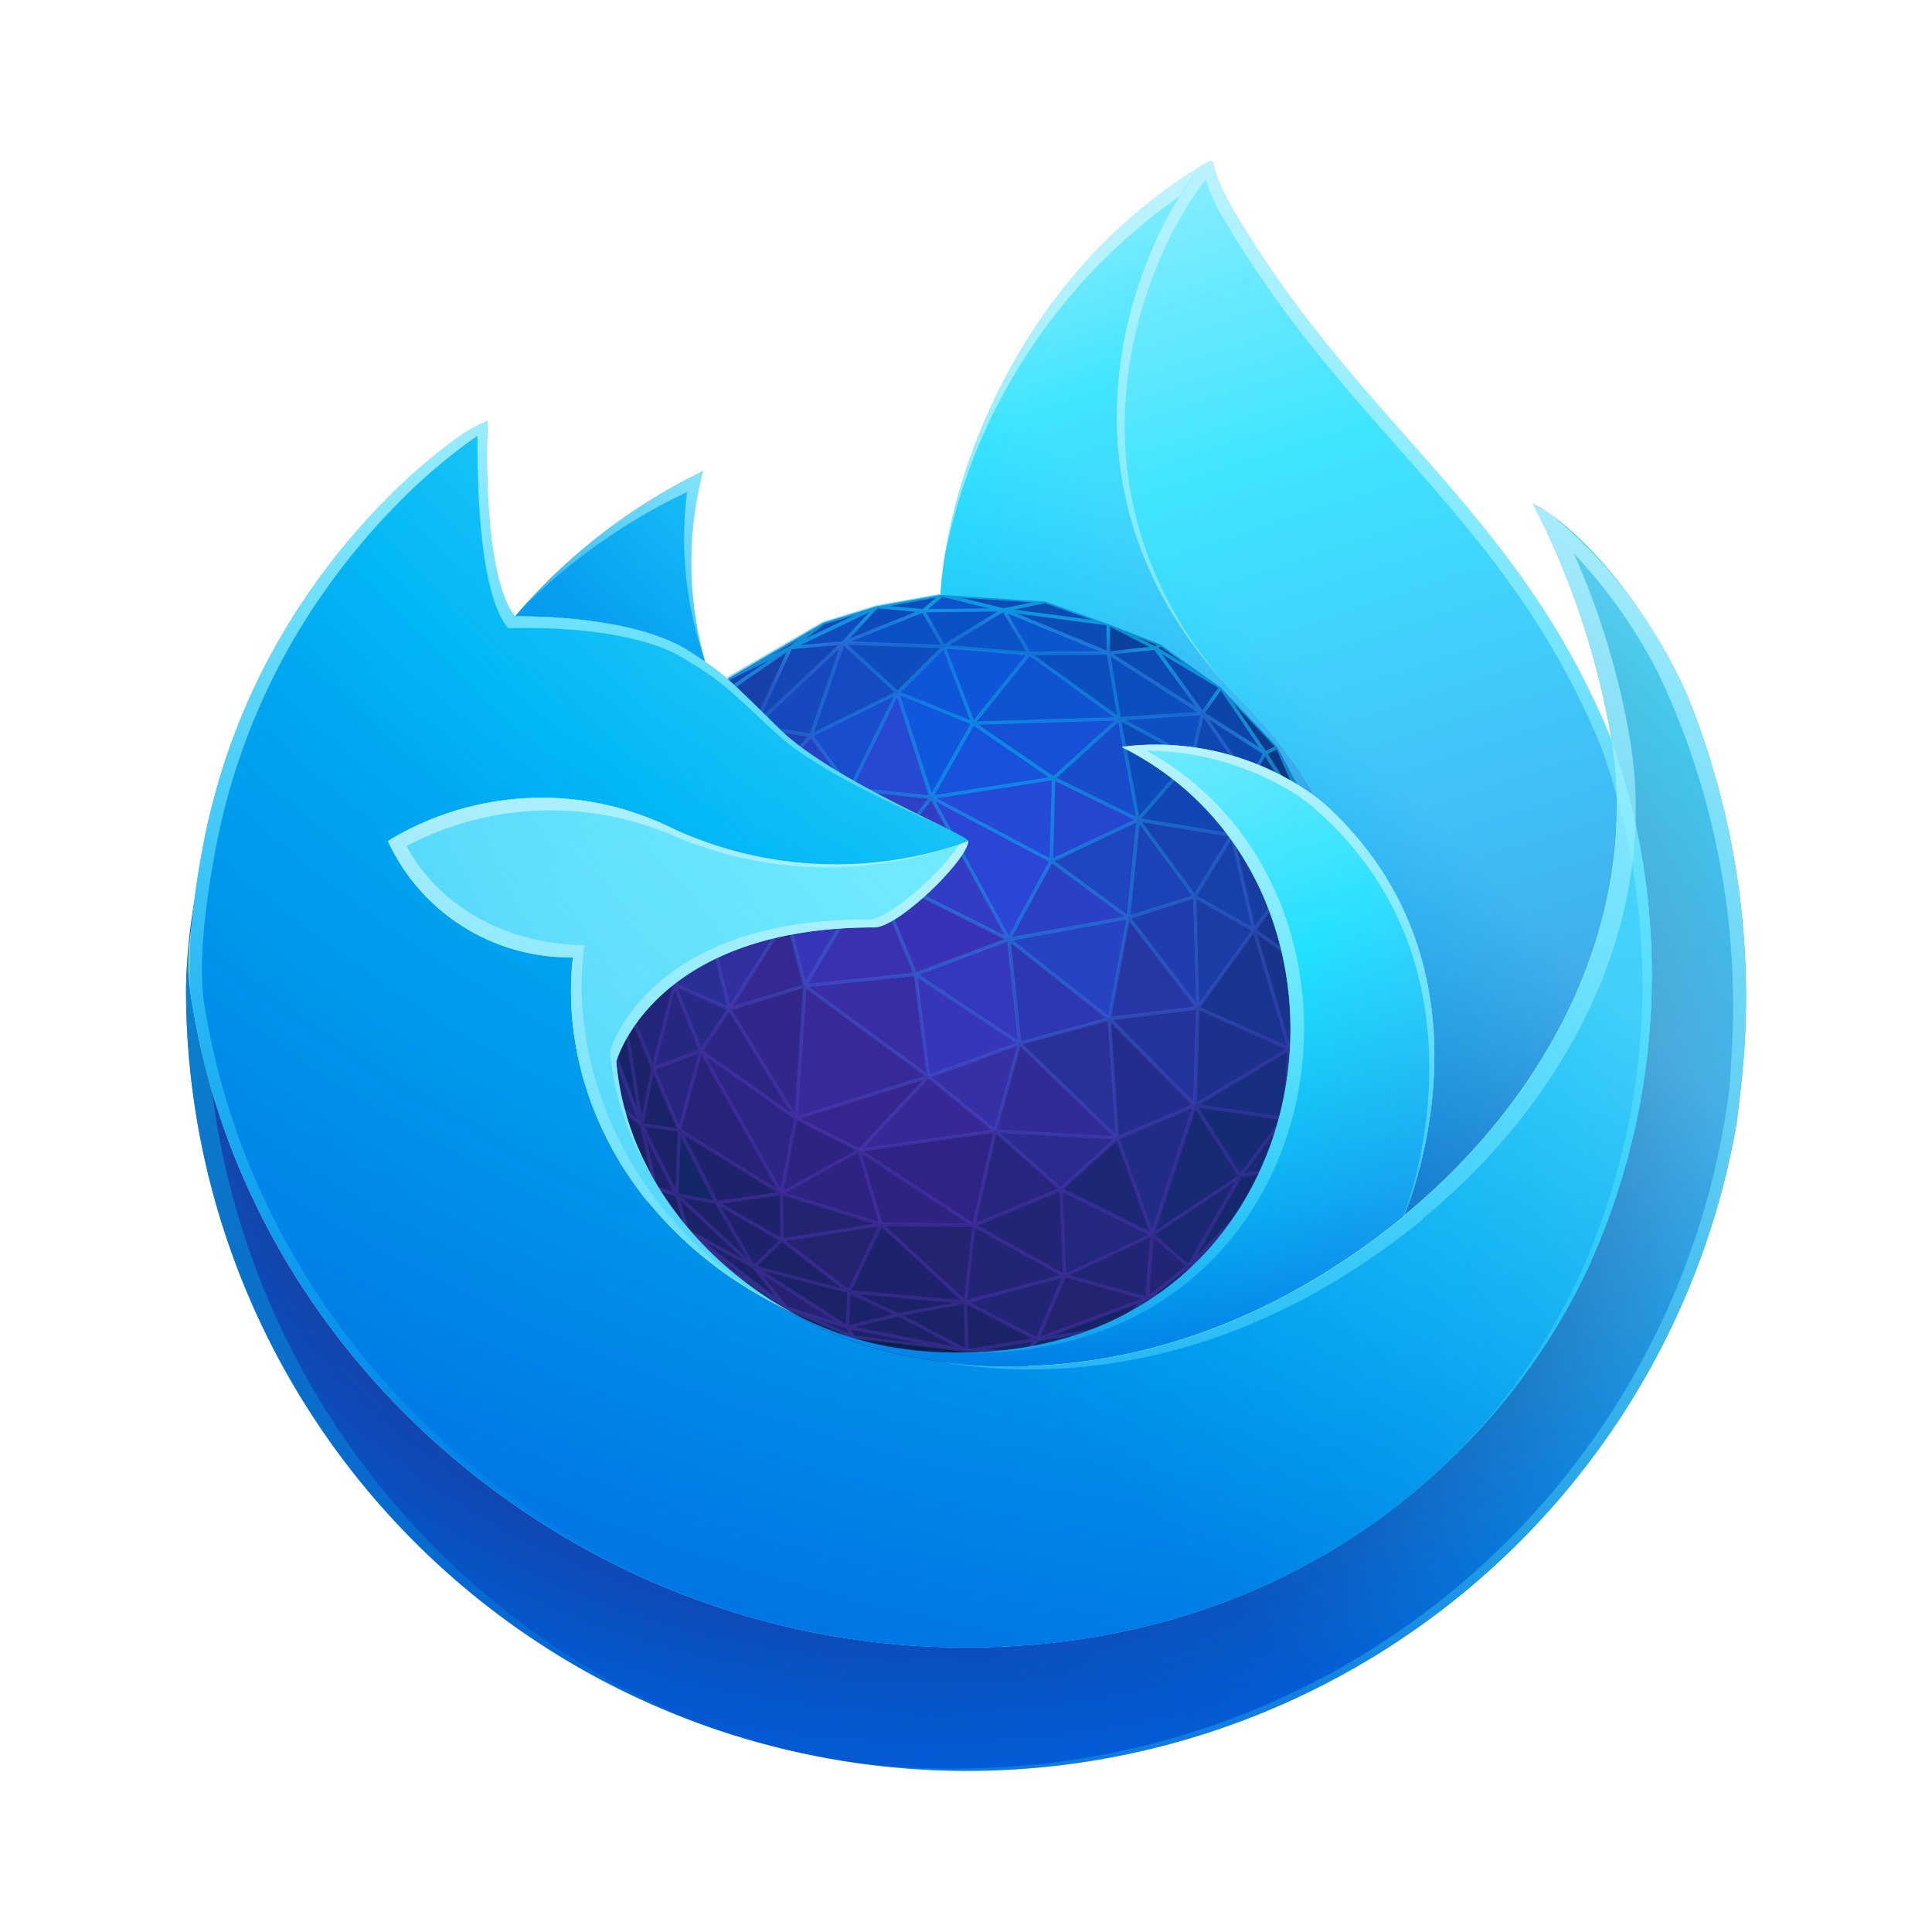 <?xml version="1.0" encoding="UTF-8" standalone="no"?>
<svg
   inkscape:version="1.3.2 (091e20ef0f, 2023-11-25, custom)"
   sodipodi:docname="firefox-developer-icon.svg"
   id="svg23"
   version="1"
   height="24"
   width="24"
   xmlns:inkscape="http://www.inkscape.org/namespaces/inkscape"
   xmlns:sodipodi="http://sodipodi.sourceforge.net/DTD/sodipodi-0.dtd"
   xmlns="http://www.w3.org/2000/svg"
   xmlns:svg="http://www.w3.org/2000/svg"
   xmlns:rdf="http://www.w3.org/1999/02/22-rdf-syntax-ns#"
   xmlns:cc="http://creativecommons.org/ns#"
   xmlns:dc="http://purl.org/dc/elements/1.1/">
  <defs
     id="defs27">
    <linearGradient
       gradientTransform="matrix(0.35,0,0,0.35,1.991,1.998)"
       gradientUnits="userSpaceOnUse"
       y2="66.806"
       x2="15.267"
       y1="12.061"
       x1="70.013"
       id="l">
      <stop
         id="stop969"
         stop-opacity=".8"
         stop-color="#fff44f"
         offset=".167" />
      <stop
         id="stop971"
         stop-opacity=".634"
         stop-color="#fff44f"
         offset=".266" />
      <stop
         id="stop973"
         stop-opacity=".217"
         stop-color="#fff44f"
         offset=".489" />
      <stop
         id="stop975"
         stop-opacity="0"
         stop-color="#fff44f"
         offset=".6" />
    </linearGradient>
    <radialGradient
       gradientUnits="userSpaceOnUse"
       gradientTransform="matrix(0.35,0,0,0.35,2794.394,2986.63)"
       r="80.686"
       cy="-8503.861"
       cx="-7918.923"
       id="k">
      <stop
         id="stop960"
         stop-color="#fff44f"
         offset=".094" />
      <stop
         id="stop962"
         stop-color="#ffe141"
         offset=".231" />
      <stop
         id="stop964"
         stop-color="#ffaf1e"
         offset=".509" />
      <stop
         id="stop966"
         stop-color="#ff980e"
         offset=".626" />
    </radialGradient>
    <radialGradient
       gradientUnits="userSpaceOnUse"
       gradientTransform="matrix(0.35,0,0,0.35,2794.394,2986.63)"
       r="73.72"
       cy="-8508.176"
       cx="-7938.383"
       id="j">
      <stop
         id="stop949"
         stop-color="#fff44f"
         offset=".137" />
      <stop
         id="stop951"
         stop-color="#ff980e"
         offset=".48" />
      <stop
         id="stop953"
         stop-color="#ff5634"
         offset=".592" />
      <stop
         id="stop955"
         stop-color="#ff3647"
         offset=".655" />
      <stop
         id="stop957"
         stop-color="#e31587"
         offset=".904" />
    </radialGradient>
    <radialGradient
       gradientUnits="userSpaceOnUse"
       gradientTransform="matrix(0.037,0.348,-0.229,0.024,-1638.087,2967.789)"
       r="86.499"
       cy="-8522.859"
       cx="-7927.165"
       id="i">
      <stop
         id="stop932"
         stop-color="#fff44f"
         offset="0" />
      <stop
         id="stop934"
         stop-color="#ffe847"
         offset=".06" />
      <stop
         id="stop936"
         stop-color="#ffc830"
         offset=".168" />
      <stop
         id="stop938"
         stop-color="#ff980e"
         offset=".304" />
      <stop
         id="stop940"
         stop-color="#ff8b16"
         offset=".356" />
      <stop
         id="stop942"
         stop-color="#ff672a"
         offset=".455" />
      <stop
         id="stop944"
         stop-color="#ff3647"
         offset=".57" />
      <stop
         id="stop946"
         stop-color="#e31587"
         offset=".737" />
    </radialGradient>
    <radialGradient
       gradientUnits="userSpaceOnUse"
       gradientTransform="matrix(0.35,0,0,0.35,2794.394,2986.63)"
       r="118.081"
       cy="-8535.981"
       cx="-7915.977"
       id="h">
      <stop
         id="stop921"
         stop-color="#fff44f"
         offset=".113" />
      <stop
         id="stop923"
         stop-color="#ff980e"
         offset=".456" />
      <stop
         id="stop925"
         stop-color="#ff5634"
         offset=".622" />
      <stop
         id="stop927"
         stop-color="#ff3647"
         offset=".716" />
      <stop
         id="stop929"
         stop-color="#e31587"
         offset=".904" />
    </radialGradient>
    <radialGradient
       gradientUnits="userSpaceOnUse"
       gradientTransform="matrix(0.35,0,0,0.35,2794.394,2986.63)"
       r="27.676"
       cy="-8518.427"
       cx="-7937.731"
       id="g">
      <stop
         id="stop908"
         stop-color="#ffe226"
         offset="0" />
      <stop
         id="stop910"
         stop-color="#ffdb27"
         offset=".121" />
      <stop
         id="stop912"
         stop-color="#ffc82a"
         offset=".295" />
      <stop
         id="stop914"
         stop-color="#ffa930"
         offset=".502" />
      <stop
         id="stop916"
         stop-color="#ff7e37"
         offset=".732" />
      <stop
         id="stop918"
         stop-color="#ff7139"
         offset=".792" />
    </radialGradient>
    <radialGradient
       gradientUnits="userSpaceOnUse"
       gradientTransform="matrix(0.34,-0.082,0.096,0.398,3535.405,2744.96)"
       r="20.397"
       cy="-8491.546"
       cx="-7935.62"
       id="f">
      <stop
         id="stop899"
         stop-opacity="0"
         stop-color="#9059ff"
         offset=".206" />
      <stop
         id="stop901"
         stop-opacity=".064"
         stop-color="#8c4ff3"
         offset=".278" />
      <stop
         id="stop903"
         stop-opacity=".45"
         stop-color="#7716a8"
         offset=".747" />
      <stop
         id="stop905"
         stop-opacity=".6"
         stop-color="#6e008b"
         offset=".975" />
    </radialGradient>
    <radialGradient
       gradientUnits="userSpaceOnUse"
       gradientTransform="matrix(0.35,0,0,0.35,2794.394,2986.63)"
       r="38.471"
       cy="-8460.984"
       cx="-7945.648"
       id="e">
      <stop
         id="stop890"
         stop-color="#3a8ee6"
         offset=".353" />
      <stop
         id="stop892"
         stop-color="#5c79f0"
         offset=".472" />
      <stop
         id="stop894"
         stop-color="#9059ff"
         offset=".669" />
      <stop
         id="stop896"
         stop-color="#c139e6"
         offset="1" />
    </radialGradient>
    <radialGradient
       gradientUnits="userSpaceOnUse"
       gradientTransform="matrix(0.35,0,0,0.35,2794.394,2986.63)"
       r="58.534"
       cy="-8533.457"
       cx="-7926.97"
       id="d">
      <stop
         id="stop881"
         stop-color="#fff44f"
         offset=".132" />
      <stop
         id="stop883"
         stop-color="#ffdc3e"
         offset=".252" />
      <stop
         id="stop885"
         stop-color="#ff9d12"
         offset=".506" />
      <stop
         id="stop887"
         stop-color="#ff980e"
         offset=".526" />
    </radialGradient>
    <radialGradient
       gradientUnits="userSpaceOnUse"
       gradientTransform="matrix(0.35,0,0,0.35,2794.394,2986.63)"
       r="80.797"
       cy="-8482.089"
       cx="-7936.711"
       id="c">
      <stop
         id="stop870"
         stop-color="#960e18"
         offset=".3" />
      <stop
         id="stop872"
         stop-opacity=".74"
         stop-color="#b11927"
         offset=".351" />
      <stop
         id="stop874"
         stop-opacity=".343"
         stop-color="#db293d"
         offset=".435" />
      <stop
         id="stop876"
         stop-opacity=".094"
         stop-color="#f5334b"
         offset=".497" />
      <stop
         id="stop878"
         stop-opacity="0"
         stop-color="#ff3750"
         offset=".53" />
    </radialGradient>
    <radialGradient
       gradientUnits="userSpaceOnUse"
       gradientTransform="matrix(0.35,0,0,0.35,2794.394,2986.63)"
       r="80.797"
       cy="-8515.121"
       cx="-7907.187"
       id="b">
      <stop
         id="stop851"
         stop-color="#ffbd4f"
         offset=".129" />
      <stop
         id="stop853"
         stop-color="#ffac31"
         offset=".186" />
      <stop
         id="stop855"
         stop-color="#ff9d17"
         offset=".247" />
      <stop
         id="stop857"
         stop-color="#ff980e"
         offset=".283" />
      <stop
         id="stop859"
         stop-color="#ff563b"
         offset=".403" />
      <stop
         id="stop861"
         stop-color="#ff3750"
         offset=".467" />
      <stop
         id="stop863"
         stop-color="#f5156c"
         offset=".71" />
      <stop
         id="stop865"
         stop-color="#eb0878"
         offset=".782" />
      <stop
         id="stop867"
         stop-color="#e50080"
         offset=".86" />
    </radialGradient>
    <linearGradient
       gradientTransform="matrix(0.35,0,0,0.35,1.991,1.998)"
       gradientUnits="userSpaceOnUse"
       y2="74.468"
       x2="6.447"
       y1="12.393"
       x1="70.786"
       id="a">
      <stop
         id="stop834"
         stop-color="#fff44f"
         offset=".048" />
      <stop
         id="stop836"
         stop-color="#ffe847"
         offset=".111" />
      <stop
         id="stop838"
         stop-color="#ffc830"
         offset=".225" />
      <stop
         id="stop840"
         stop-color="#ff980e"
         offset=".368" />
      <stop
         id="stop842"
         stop-color="#ff8b16"
         offset=".401" />
      <stop
         id="stop844"
         stop-color="#ff672a"
         offset=".462" />
      <stop
         id="stop846"
         stop-color="#ff3647"
         offset=".534" />
      <stop
         id="stop848"
         stop-color="#e31587"
         offset=".705" />
    </linearGradient>
    <linearGradient
       id="l-7"
       x1="70.013"
       y1="12.061"
       x2="15.267"
       y2="66.806"
       gradientUnits="userSpaceOnUse"
       gradientTransform="matrix(0.35,0,0,0.35,14.589,2.502)">
      <stop
         offset=".167"
         stop-color="#fff44f"
         stop-opacity=".8"
         id="stop969-0" />
      <stop
         offset=".266"
         stop-color="#fff44f"
         stop-opacity=".634"
         id="stop971-2" />
      <stop
         offset=".489"
         stop-color="#fff44f"
         stop-opacity=".217"
         id="stop973-4" />
      <stop
         offset=".6"
         stop-color="#fff44f"
         stop-opacity="0"
         id="stop975-6" />
    </linearGradient>
    <radialGradient
       id="k-4"
       cx="-7918.923"
       cy="-8503.861"
       r="80.686"
       gradientTransform="matrix(0.35,0,0,0.35,2806.992,2987.134)"
       gradientUnits="userSpaceOnUse">
      <stop
         offset=".094"
         stop-color="#fff44f"
         id="stop960-9" />
      <stop
         offset=".231"
         stop-color="#ffe141"
         id="stop962-7" />
      <stop
         offset=".509"
         stop-color="#ffaf1e"
         id="stop964-4" />
      <stop
         offset=".626"
         stop-color="#ff980e"
         id="stop966-2" />
    </radialGradient>
    <radialGradient
       id="j-4"
       cx="-7938.383"
       cy="-8508.176"
       r="73.72"
       gradientTransform="matrix(0.35,0,0,0.35,2806.992,2987.134)"
       gradientUnits="userSpaceOnUse">
      <stop
         offset=".137"
         stop-color="#fff44f"
         id="stop949-7" />
      <stop
         offset=".48"
         stop-color="#ff980e"
         id="stop951-7" />
      <stop
         offset=".592"
         stop-color="#ff5634"
         id="stop953-4" />
      <stop
         offset=".655"
         stop-color="#ff3647"
         id="stop955-9" />
      <stop
         offset=".904"
         stop-color="#e31587"
         id="stop957-0" />
    </radialGradient>
    <radialGradient
       id="i-4"
       cx="-7927.165"
       cy="-8522.859"
       r="86.499"
       gradientTransform="matrix(0.037,0.348,-0.229,0.024,-1625.489,2968.293)"
       gradientUnits="userSpaceOnUse">
      <stop
         offset="0"
         stop-color="#fff44f"
         id="stop932-2" />
      <stop
         offset=".06"
         stop-color="#ffe847"
         id="stop934-4" />
      <stop
         offset=".168"
         stop-color="#ffc830"
         id="stop936-1" />
      <stop
         offset=".304"
         stop-color="#ff980e"
         id="stop938-7" />
      <stop
         offset=".356"
         stop-color="#ff8b16"
         id="stop940-2" />
      <stop
         offset=".455"
         stop-color="#ff672a"
         id="stop942-0" />
      <stop
         offset=".57"
         stop-color="#ff3647"
         id="stop944-9" />
      <stop
         offset=".737"
         stop-color="#e31587"
         id="stop946-2" />
    </radialGradient>
    <radialGradient
       id="h-7"
       cx="-7915.977"
       cy="-8535.981"
       r="118.081"
       gradientTransform="matrix(0.35,0,0,0.35,2806.992,2987.134)"
       gradientUnits="userSpaceOnUse">
      <stop
         offset=".113"
         stop-color="#fff44f"
         id="stop921-6" />
      <stop
         offset=".456"
         stop-color="#ff980e"
         id="stop923-0" />
      <stop
         offset=".622"
         stop-color="#ff5634"
         id="stop925-9" />
      <stop
         offset=".716"
         stop-color="#ff3647"
         id="stop927-1" />
      <stop
         offset=".904"
         stop-color="#e31587"
         id="stop929-8" />
    </radialGradient>
    <radialGradient
       id="g-9"
       cx="-7937.731"
       cy="-8518.427"
       r="27.676"
       gradientTransform="matrix(0.35,0,0,0.35,2806.992,2987.134)"
       gradientUnits="userSpaceOnUse">
      <stop
         offset="0"
         stop-color="#ffe226"
         id="stop908-3" />
      <stop
         offset=".121"
         stop-color="#ffdb27"
         id="stop910-2" />
      <stop
         offset=".295"
         stop-color="#ffc82a"
         id="stop912-5" />
      <stop
         offset=".502"
         stop-color="#ffa930"
         id="stop914-9" />
      <stop
         offset=".732"
         stop-color="#ff7e37"
         id="stop916-7" />
      <stop
         offset=".792"
         stop-color="#ff7139"
         id="stop918-4" />
    </radialGradient>
    <radialGradient
       id="f-8"
       cx="-7935.62"
       cy="-8491.546"
       r="20.397"
       gradientTransform="matrix(0.34,-0.082,0.096,0.398,3548.003,2745.464)"
       gradientUnits="userSpaceOnUse">
      <stop
         offset=".206"
         stop-color="#9059ff"
         stop-opacity="0"
         id="stop899-3" />
      <stop
         offset=".278"
         stop-color="#8c4ff3"
         stop-opacity=".064"
         id="stop901-8" />
      <stop
         offset=".747"
         stop-color="#7716a8"
         stop-opacity=".45"
         id="stop903-2" />
      <stop
         offset=".975"
         stop-color="#6e008b"
         stop-opacity=".6"
         id="stop905-2" />
    </radialGradient>
    <radialGradient
       id="e-5"
       cx="-7945.648"
       cy="-8460.984"
       r="38.471"
       gradientTransform="matrix(0.35,0,0,0.35,2806.992,2987.134)"
       gradientUnits="userSpaceOnUse">
      <stop
         offset=".353"
         stop-color="#3a8ee6"
         id="stop890-8" />
      <stop
         offset=".472"
         stop-color="#5c79f0"
         id="stop892-3" />
      <stop
         offset=".669"
         stop-color="#9059ff"
         id="stop894-7" />
      <stop
         offset="1"
         stop-color="#c139e6"
         id="stop896-3" />
    </radialGradient>
    <radialGradient
       id="d-5"
       cx="-7926.97"
       cy="-8533.457"
       r="58.534"
       gradientTransform="matrix(0.35,0,0,0.35,2806.992,2987.134)"
       gradientUnits="userSpaceOnUse">
      <stop
         offset=".132"
         stop-color="#fff44f"
         id="stop881-3" />
      <stop
         offset=".252"
         stop-color="#ffdc3e"
         id="stop883-6" />
      <stop
         offset=".506"
         stop-color="#ff9d12"
         id="stop885-5" />
      <stop
         offset=".526"
         stop-color="#ff980e"
         id="stop887-7" />
    </radialGradient>
    <radialGradient
       id="c-7"
       cx="-7936.711"
       cy="-8482.089"
       r="80.797"
       gradientTransform="matrix(0.35,0,0,0.35,2806.992,2987.134)"
       gradientUnits="userSpaceOnUse">
      <stop
         offset=".3"
         stop-color="#960e18"
         id="stop870-4" />
      <stop
         offset=".351"
         stop-color="#b11927"
         stop-opacity=".74"
         id="stop872-9" />
      <stop
         offset=".435"
         stop-color="#db293d"
         stop-opacity=".343"
         id="stop874-6" />
      <stop
         offset=".497"
         stop-color="#f5334b"
         stop-opacity=".094"
         id="stop876-0" />
      <stop
         offset=".53"
         stop-color="#ff3750"
         stop-opacity="0"
         id="stop878-1" />
    </radialGradient>
    <radialGradient
       id="b-8"
       cx="-7907.187"
       cy="-8515.121"
       r="80.797"
       gradientTransform="matrix(0.35,0,0,0.35,2806.992,2987.134)"
       gradientUnits="userSpaceOnUse">
      <stop
         offset=".129"
         stop-color="#ffbd4f"
         id="stop851-4" />
      <stop
         offset=".186"
         stop-color="#ffac31"
         id="stop853-2" />
      <stop
         offset=".247"
         stop-color="#ff9d17"
         id="stop855-7" />
      <stop
         offset=".283"
         stop-color="#ff980e"
         id="stop857-7" />
      <stop
         offset=".403"
         stop-color="#ff563b"
         id="stop859-4" />
      <stop
         offset=".467"
         stop-color="#ff3750"
         id="stop861-4" />
      <stop
         offset=".71"
         stop-color="#f5156c"
         id="stop863-9" />
      <stop
         offset=".782"
         stop-color="#eb0878"
         id="stop865-3" />
      <stop
         offset=".86"
         stop-color="#e50080"
         id="stop867-9" />
    </radialGradient>
    <linearGradient
       id="a-7"
       x1="70.786"
       y1="12.393"
       x2="6.447"
       y2="74.468"
       gradientUnits="userSpaceOnUse"
       gradientTransform="matrix(0.35,0,0,0.35,14.589,2.502)">
      <stop
         offset=".048"
         stop-color="#fff44f"
         id="stop834-6" />
      <stop
         offset=".111"
         stop-color="#ffe847"
         id="stop836-7" />
      <stop
         offset=".225"
         stop-color="#ffc830"
         id="stop838-2" />
      <stop
         offset=".368"
         stop-color="#ff980e"
         id="stop840-9" />
      <stop
         offset=".401"
         stop-color="#ff8b16"
         id="stop842-5" />
      <stop
         offset=".462"
         stop-color="#ff672a"
         id="stop844-0" />
      <stop
         offset=".534"
         stop-color="#ff3647"
         id="stop846-4" />
      <stop
         offset=".705"
         stop-color="#e31587"
         id="stop848-2" />
    </linearGradient>
    <linearGradient
       x1="68.299"
       y1="12.778"
       x2="65.108"
       y2="89.877"
       id="t"
       gradientTransform="matrix(0.211,0,0,0.296,1.997,1.999)"
       gradientUnits="userSpaceOnUse">
      <stop
         stop-color="#BFF3FF"
         stop-opacity=".8"
         offset="0%"
         id="stop4581" />
      <stop
         stop-color="#0DF"
         stop-opacity="0"
         offset="100%"
         id="stop4583" />
    </linearGradient>
    <linearGradient
       x1="25.578"
       y1="4.555"
       x2="25.578"
       y2="57.368"
       id="s"
       gradientTransform="matrix(0.199,0,0,0.315,1.997,1.999)"
       gradientUnits="userSpaceOnUse">
      <stop
         stop-color="#BFF3FF"
         offset="0%"
         id="stop4576" />
      <stop
         stop-color="#0DF"
         stop-opacity="0"
         offset="100%"
         id="stop4578" />
    </linearGradient>
    <linearGradient
       x1="18.502"
       y1="29.406"
       x2="16.875"
       y2="74.325"
       id="r"
       gradientTransform="matrix(0.2,0,0,0.313,1.997,1.999)"
       gradientUnits="userSpaceOnUse">
      <stop
         stop-color="#0DF"
         stop-opacity=".4"
         offset="0%"
         id="stop4571" />
      <stop
         stop-color="#0DF"
         stop-opacity="0"
         offset="100%"
         id="stop4573" />
    </linearGradient>
    <linearGradient
       x1="29.195"
       y1="12.975"
       x2="20.564"
       y2="26.988"
       id="q"
       gradientTransform="matrix(0.245,0,0,0.255,1.997,1.999)"
       gradientUnits="userSpaceOnUse">
      <stop
         stop-color="#BFF3FF"
         stop-opacity=".8"
         offset="0%"
         id="stop4566" />
      <stop
         stop-color="#80EBFF"
         stop-opacity=".2"
         offset="100%"
         id="stop4568" />
    </linearGradient>
    <linearGradient
       x1="23.729"
       y1="33.093"
       x2="25.866"
       y2="66.491"
       id="p"
       gradientTransform="matrix(0.266,0,0,0.235,1.997,1.999)"
       gradientUnits="userSpaceOnUse">
      <stop
         stop-color="#BFF3FF"
         stop-opacity=".8"
         offset="0%"
         id="stop4561" />
      <stop
         stop-color="#80EBFF"
         stop-opacity=".2"
         offset="100%"
         id="stop4563" />
    </linearGradient>
    <linearGradient
       x1="58.333"
       y1="25.309"
       x2="56.716"
       y2="64.108"
       id="o"
       gradientTransform="matrix(0.223,0,0,0.28,1.997,1.999)"
       gradientUnits="userSpaceOnUse">
      <stop
         stop-color="#BFF3FF"
         offset="0%"
         id="stop4556" />
      <stop
         stop-color="#0DF"
         stop-opacity="0"
         offset="100%"
         id="stop4558" />
    </linearGradient>
    <linearGradient
       x1="56.137"
       y1="-0.637"
       x2="55.329"
       y2="23.111"
       id="n"
       gradientTransform="matrix(0.204,0,0,0.307,1.997,1.999)"
       gradientUnits="userSpaceOnUse">
      <stop
         stop-color="#BFF3FF"
         offset="0%"
         id="stop4551" />
      <stop
         stop-color="#AAF2FF"
         stop-opacity=".5"
         offset="100%"
         id="stop4553" />
    </linearGradient>
    <linearGradient
       x1="95.009"
       y1="-0.824"
       x2="93.769"
       y2="57.468"
       id="m"
       gradientTransform="matrix(0.161,0,0,0.389,1.997,1.999)"
       gradientUnits="userSpaceOnUse">
      <stop
         stop-color="#BFF3FF"
         offset="0%"
         id="stop4546" />
      <stop
         stop-color="#0DF"
         stop-opacity="0"
         offset="100%"
         id="stop4548" />
    </linearGradient>
    <linearGradient
       x1="32.206"
       y1="33.09"
       x2="25.121"
       y2="60.567"
       id="l-9"
       gradientTransform="matrix(0.258,0,0,0.243,1.997,1.999)"
       gradientUnits="userSpaceOnUse">
      <stop
         stop-color="#BFF3FF"
         stop-opacity=".9"
         offset="0%"
         id="stop4541" />
      <stop
         stop-color="#80EBFF"
         stop-opacity=".5"
         offset="100%"
         id="stop4543" />
    </linearGradient>
    <linearGradient
       x1="68.992"
       y1="11.815"
       x2="17.022"
       y2="66.148"
       id="k-8"
       gradientTransform="matrix(0.246,0,0,0.254,1.997,1.999)"
       gradientUnits="userSpaceOnUse">
      <stop
         stop-color="#80EBFF"
         stop-opacity=".5"
         offset="24%"
         id="stop4536" />
      <stop
         stop-color="#0DF"
         stop-opacity="0"
         offset="70%"
         id="stop4538" />
    </linearGradient>
    <radialGradient
       cx="36.139"
       cy="15.884"
       fx="36.139"
       fy="15.884"
       r="71.747"
       gradientTransform="matrix(0.253,0,0,0.248,1.997,1.999)"
       id="j-8"
       gradientUnits="userSpaceOnUse">
      <stop
         stop-color="#AAF2FF"
         offset="18%"
         id="stop4640" />
      <stop
         stop-color="#0DF"
         offset="43%"
         id="stop4642" />
      <stop
         stop-color="#0060DF"
         offset="69%"
         id="stop4644" />
    </radialGradient>
    <radialGradient
       cx="52.951"
       cy="21.181"
       fx="52.951"
       fy="21.181"
       r="85.36"
       gradientTransform="matrix(0.264,0,0,0.236,1.997,1.999)"
       id="i-8"
       gradientUnits="userSpaceOnUse">
      <stop
         stop-color="#80EBFF"
         offset="29%"
         id="stop4635" />
      <stop
         stop-color="#00B3F4"
         offset="100%"
         id="stop4637" />
    </radialGradient>
    <radialGradient
       cx="37.3"
       cy="5.563"
       fx="37.3"
       fy="5.563"
       r="28.381"
       gradientTransform="matrix(0.25,0,0,0.25,1.997,1.999)"
       id="h-5"
       gradientUnits="userSpaceOnUse">
      <stop
         stop-color="#0DF"
         offset="0%"
         id="stop4630" />
      <stop
         stop-color="#0090ED"
         offset="82%"
         id="stop4632" />
    </radialGradient>
    <linearGradient
       x1="59.667"
       y1="0.008"
       x2="65.723"
       y2="30.05"
       id="g-5"
       gradientTransform="matrix(0.192,0,0,0.326,1.997,1.999)"
       gradientUnits="userSpaceOnUse">
      <stop
         stop-color="#AAF2FF"
         offset="0%"
         id="stop4527" />
      <stop
         stop-color="#0DF"
         offset="29%"
         id="stop4529" />
      <stop
         stop-color="#0090ED"
         offset="74%"
         id="stop4531" />
      <stop
         stop-color="#0250BB"
         offset="100%"
         id="stop4533" />
    </linearGradient>
    <linearGradient
       x1="84.163"
       y1="-3.604"
       x2="91.018"
       y2="41.136"
       id="f-3"
       gradientTransform="matrix(0.172,0,0,0.363,1.997,1.999)"
       gradientUnits="userSpaceOnUse">
      <stop
         stop-color="#AAF2FF"
         offset="0%"
         id="stop4518" />
      <stop
         stop-color="#0DF"
         offset="29%"
         id="stop4520" />
      <stop
         stop-color="#0090ED"
         offset="61%"
         id="stop4522" />
      <stop
         stop-color="#0250BB"
         offset="89%"
         id="stop4524" />
    </linearGradient>
    <radialGradient
       cx="61.192"
       cy="-19.16"
       r="139.74"
       gradientTransform="matrix(0.273,0,0,0.229,1.997,1.999)"
       id="e-4"
       fx="61.192"
       fy="-19.16"
       gradientUnits="userSpaceOnUse">
      <stop
         stop-color="#80EBFF"
         offset="0%"
         id="stop4621" />
      <stop
         stop-color="#00B3F4"
         offset="47%"
         id="stop4623" />
      <stop
         stop-color="#0060DF"
         offset="84%"
         id="stop4625" />
      <stop
         stop-color="#592ACB"
         offset="100%"
         id="stop4627" />
    </radialGradient>
    <radialGradient
       cx="34.47"
       cy="46.829"
       fx="34.659"
       fy="46.829"
       r="89.403"
       gradientTransform="matrix(0.277,0,0,0.225,1.997,1.999)"
       id="d-8"
       gradientUnits="userSpaceOnUse">
      <stop
         stop-color="#321C64"
         stop-opacity=".8"
         offset="30%"
         id="stop4612" />
      <stop
         stop-color="#212F83"
         stop-opacity=".5"
         offset="37%"
         id="stop4614" />
      <stop
         stop-color="#0A47AC"
         stop-opacity=".14"
         offset="48%"
         id="stop4616" />
      <stop
         stop-color="#0250BB"
         stop-opacity="0"
         offset="53%"
         id="stop4618" />
    </radialGradient>
    <radialGradient
       cx="61.2"
       cy="9.81"
       fx="61.2"
       fy="9.81"
       r="89.403"
       gradientTransform="matrix(0.277,0,0,0.225,1.997,1.999)"
       id="c-2"
       gradientUnits="userSpaceOnUse">
      <stop
         stop-color="#80EBFF"
         offset="0%"
         id="stop4603" />
      <stop
         stop-color="#0DF"
         offset="26%"
         id="stop4605" />
      <stop
         stop-color="#0090ED"
         offset="53%"
         id="stop4607" />
      <stop
         stop-color="#0060DF"
         offset="86%"
         id="stop4609" />
    </radialGradient>
    <radialGradient
       cx="39.892"
       cy="41.404"
       fx="39.802"
       fy="41.404"
       r="19.257"
       id="b-4"
       gradientTransform="matrix(0.25,0,0,0.25,1.997,1.999)"
       gradientUnits="userSpaceOnUse">
      <stop
         stop-color="#7542E5"
         stop-opacity="0"
         offset="91%"
         id="stop4598" />
      <stop
         stop-color="#0DF"
         stop-opacity=".4"
         offset="100%"
         id="stop4600" />
    </radialGradient>
    <radialGradient
       cx="42.067"
       cy="30.945"
       r="22.655"
       id="a-71"
       gradientTransform="matrix(0.25,0,0,0.25,1.997,1.999)"
       fx="42.067"
       fy="30.945"
       gradientUnits="userSpaceOnUse">
      <stop
         stop-color="#0DF"
         stop-opacity=".4"
         offset="10%"
         id="stop4593" />
      <stop
         stop-color="#7542E5"
         stop-opacity=".25"
         offset="90%"
         id="stop4595" />
    </radialGradient>
  </defs>
  <sodipodi:namedview
     inkscape:current-layer="svg23"
     inkscape:window-maximized="1"
     inkscape:window-y="0"
     inkscape:window-x="0"
     inkscape:cy="12"
     inkscape:cx="12"
     inkscape:zoom="33.5"
     showgrid="false"
     id="namedview25"
     inkscape:window-height="1008"
     inkscape:window-width="1920"
     inkscape:pageshadow="2"
     inkscape:pageopacity="0"
     guidetolerance="10"
     gridtolerance="10"
     objecttolerance="10"
     borderopacity="1"
     bordercolor="#666666"
     pagecolor="#ffffff"
     inkscape:document-rotation="0"
     inkscape:pagecheckerboard="0"
     inkscape:showpageshadow="2"
     inkscape:deskcolor="#d1d1d1" />
  <path
     d="m 7.587,13.657 0.611,1.693 0.917,1.238 2.154,0.411 1.03,0.087 1.759,-0.44 0.758,-0.726 z"
     id="path4649"
     inkscape:connector-curvature="0"
     style="fill:#09204d;stroke-width:0.25" />
  <path
     d="M 16.702,11.16 16.486,10.444 15.87,9.281 15.164,8.537 14.416,8.003 13.766,7.748 l -0.78,-0.278 -1.284,-0.082 -0.81,0.146 -0.661,0.203 -1.173,0.686 -0.733,0.818 -0.676,1.098 -0.266,0.934 -0.05,1.417 0.254,0.966 0.559,1.1 0.394,0.531 0.545,0.5 0.681,0.461 0.84,0.365 1.405,0.165 0.734,0.021 1.086,-0.306 0.971,-0.533 0.624,-0.533 0.484,-0.578 0.685,-1.34 0.151,-0.917 z"
     id="path4651"
     inkscape:connector-curvature="0"
     style="fill:#09204d;stroke-width:0.25" />
  <path
     d="M 11.725,8.032 11.149,8.603 12.088,8.983 12.786,8.118 Z"
     id="path4653"
     inkscape:connector-curvature="0"
     style="fill:#0e56d7;stroke-width:0.25" />
  <path
     d="m 12.088,8.983 1.817,-0.055 -1.119,-0.811 z"
     id="path4655"
     inkscape:connector-curvature="0"
     style="fill:#1053d1;stroke-width:0.25" />
  <path
     d="m 13.769,8.112 -0.984,0.006 1.119,0.811 1.034,-0.068 z"
     id="path4657"
     inkscape:connector-curvature="0"
     style="fill:#0b4fbf;stroke-width:0.25" />
  <path
     d="m 14.939,8.861 -0.588,-0.811 0.814,0.488 z"
     id="path4659"
     inkscape:connector-curvature="0"
     style="fill:#0b48b0;stroke-width:0.25" />
  <path
     d="M 15.717,9.357 14.939,8.861 15.164,8.537 Z"
     id="path4661"
     inkscape:connector-curvature="0"
     style="fill:#0c45a7;stroke-width:0.25" />
  <path
     d="m 14.939,8.861 -0.13,0.556 0.712,0.285 z"
     id="path4663"
     inkscape:connector-curvature="0"
     style="fill:#0f46af;stroke-width:0.25" />
  <path
     d="m 14.939,8.861 0.779,0.497 -0.197,0.344 z"
     id="path4665"
     inkscape:connector-curvature="0"
     style="fill:#0c47ad;stroke-width:0.25" />
  <path
     d="m 13.904,8.928 1.034,-0.068 -0.13,0.556 z"
     id="path4667"
     inkscape:connector-curvature="0"
     style="fill:#0e4fc3;stroke-width:0.25" />
  <path
     d="m 13.904,8.928 -0.817,0.74 1.052,0.515 z"
     id="path4669"
     inkscape:connector-curvature="0"
     style="fill:#174dca;stroke-width:0.25" />
  <path
     d="m 12.088,8.983 1.817,-0.055 -0.817,0.74 z"
     id="path4671"
     inkscape:connector-curvature="0"
     style="fill:#1650d4;stroke-width:0.25" />
  <path
     d="m 14.808,9.416 0.495,0.96 0.218,-0.675 z"
     id="path4673"
     inkscape:connector-curvature="0"
     style="fill:#1246b2;stroke-width:0.25" />
  <path
     d="m 15.303,10.376 0.218,-0.675 0.518,1.233 z"
     id="path4675"
     inkscape:connector-curvature="0"
     style="fill:#133ea1;stroke-width:0.25" />
  <path
     d="m 15.52,9.701 0.79,0.579 -0.272,0.654 z"
     id="path4677"
     inkscape:connector-curvature="0"
     style="fill:#103d98;stroke-width:0.25" />
  <path
     d="m 15.717,9.357 0.153,-0.076 0.441,0.999 z"
     id="path4679"
     inkscape:connector-curvature="0"
     style="fill:#0b3785;stroke-width:0.25" />
  <path
     d="m 16.31,10.279 0.176,0.165 -0.617,-1.164 z"
     id="path4681"
     inkscape:connector-curvature="0"
     style="fill:#0b3685;stroke-width:0.25" />
  <path
     d="m 16.31,10.279 -0.593,-0.922 -0.197,0.344 z m -1.146,-1.742 0.553,0.82 0.153,-0.075 z"
     id="path4683"
     inkscape:connector-curvature="0"
     style="fill:#0c3b91;stroke-width:0.25" />
  <path
     d="m 16.662,11.719 -0.176,-1.275 0.216,0.716 -0.043,0.559 z"
     id="path4685"
     inkscape:connector-curvature="0"
     style="fill:#0b3279;stroke-width:0.25" />
  <path
     d="m 16.31,10.279 0.352,1.44 -0.176,-1.275 z"
     id="path4687"
     inkscape:connector-curvature="0"
     style="fill:#0f388d;stroke-width:0.25" />
  <path
     d="m 16.039,10.933 0.624,0.786 -0.352,-1.44 z"
     id="path4689"
     inkscape:connector-curvature="0"
     style="fill:#0d3481;stroke-width:0.25" />
  <path
     d="m 16.659,11.719 0.043,-0.559 0.043,1.434 -0.083,-0.875 z"
     id="path4691"
     inkscape:connector-curvature="0"
     style="fill:#0b2e71;stroke-width:0.25" />
  <path
     d="m 16.558,12.852 0.187,-0.259 -0.083,-0.875 z"
     id="path4693"
     inkscape:connector-curvature="0"
     style="fill:#0e2f77;stroke-width:0.25" />
  <path
     d="m 16.594,13.51 -0.15,0.072 0.301,-0.989 z"
     id="path4695"
     inkscape:connector-curvature="0"
     style="fill:#0e2969;stroke-width:0.25" />
  <path
     d="m 16.444,13.582 0.301,-0.989 -0.187,0.259 z"
     id="path4697"
     inkscape:connector-curvature="0"
     style="fill:#0c2a69;stroke-width:0.25" />
  <path
     d="m 16.558,12.852 0.104,-1.133 -0.32,0.378 z"
     id="path4699"
     inkscape:connector-curvature="0"
     style="fill:#123180;stroke-width:0.25" />
  <path
     d="m 16.444,13.582 0.114,-0.73 -0.618,1.038 z"
     id="path4701"
     inkscape:connector-curvature="0"
     style="fill:#112b70;stroke-width:0.25" />
  <path
     d="m 16.039,10.933 0.624,0.786 -0.32,0.378 z"
     id="path4703"
     inkscape:connector-curvature="0"
     style="fill:#12378c;stroke-width:0.25" />
  <path
     d="m 16.558,12.852 -0.216,-0.755 -0.326,0.93 z"
     id="path4705"
     inkscape:connector-curvature="0"
     style="fill:#122e7b;stroke-width:0.25" />
  <path
     d="m 15.909,14.85 0.535,-1.268 -0.501,0.924 z"
     id="path4707"
     inkscape:connector-curvature="0"
     style="fill:#11296c;stroke-width:0.25" />
  <path
     d="m 15.944,14.507 0.501,-0.924 -0.504,0.308 z"
     id="path4709"
     inkscape:connector-curvature="0"
     style="fill:#142a72;stroke-width:0.25" />
  <path
     d="m 16.444,13.582 -0.535,1.267 0.685,-1.34 z m -1.019,1.846 0.484,-0.578 0.035,-0.344 z m -0.625,0.533 0.625,-0.533 -0.66,0.304 z"
     id="path4711"
     inkscape:connector-curvature="0"
     style="fill:#112768;stroke-width:0.25" />
  <path
     d="m 11.156,16.332 -0.631,0.155 0.019,-0.441 z"
     id="path4713"
     inkscape:connector-curvature="0"
     style="fill:#1c226a;stroke-width:0.25" />
  <path
     d="m 7.649,10.339 0.174,-0.065 -0.44,0.999 z"
     id="path4715"
     inkscape:connector-curvature="0"
     style="fill:#182b7a;stroke-width:0.25" />
  <path
     d="m 7.384,11.273 0.333,-0.062 0.107,-0.937 z"
     id="path4717"
     inkscape:connector-curvature="0"
     style="fill:#1f308d;stroke-width:0.25" />
  <path
     d="m 7.404,12.473 -0.02,-1.199 0.333,-0.062 z"
     id="path4719"
     inkscape:connector-curvature="0"
     style="fill:#1e2b7f;stroke-width:0.25" />
  <path
     d="m 14.808,9.416 -0.67,0.767 1.164,0.193 z M 8.966,8.63 9.821,8.045 9.058,8.424 Z"
     id="path4721"
     inkscape:connector-curvature="0"
     style="fill:#1346b5;stroke-width:0.25" />
  <path
     d="M 9.058,8.424 10.23,7.738 9.821,8.045 9.058,8.424"
     id="path4723"
     inkscape:connector-curvature="0"
     style="fill:#1244ac;stroke-width:0.25" />
  <path
     d="m 9.821,8.045 1.071,-0.511 -0.661,0.203 z"
     id="path4725"
     inkscape:connector-curvature="0"
     style="fill:#0e4ab6;stroke-width:0.25" />
  <path
     d="m 13.904,8.928 0.235,1.255 0.67,-0.767 z m -3.432,-0.943 0.998,-0.4 -0.579,-0.052 z"
     id="path4727"
     inkscape:connector-curvature="0"
     style="fill:#0e4bba;stroke-width:0.25" />
  <path
     d="m 11.701,7.388 -0.81,0.146 0.579,0.052 z"
     id="path4729"
     inkscape:connector-curvature="0"
     style="fill:#0a4ebc;stroke-width:0.25" />
  <path
     d="m 12.467,7.577 -0.997,0.01 0.231,-0.198"
     id="path4731"
     inkscape:connector-curvature="0"
     style="fill:#0c54cc;stroke-width:0.25" />
  <path
     d="m 14.351,8.049 -0.581,0.062 1.169,0.75 z m -1.883,-0.473 1.298,0.171 -0.78,-0.278 z"
     id="path4733"
     inkscape:connector-curvature="0"
     style="fill:#0b4bb4;stroke-width:0.25" />
  <path
     d="m 14.351,8.05 -0.585,-0.302 0.65,0.255 z"
     id="path4735"
     inkscape:connector-curvature="0"
     style="fill:#0c3889;stroke-width:0.25" />
  <path
     d="m 7.587,13.657 0.385,0.316 -0.568,-1.5 z m 5.298,2.983 0.338,-0.795 -1.23,0.33 z m 0.338,-0.795 1.028,0.285 0.062,-0.795 z"
     id="path4737"
     inkscape:connector-curvature="0"
     style="fill:#202575;stroke-width:0.25" />
  <path
     d="m 14.765,15.731 -0.453,-0.396 1.093,-0.727 z"
     id="path4739"
     inkscape:connector-curvature="0"
     style="fill:#1b2773;stroke-width:0.25" />
  <path
     d="m 15.406,14.609 -0.641,1.122 0.66,-0.304 0.519,-0.921 z"
     id="path4741"
     inkscape:connector-curvature="0"
     style="fill:#15276d;stroke-width:0.25" />
  <path
     d="m 14.416,8.003 -0.065,0.047 0.814,0.488 z m -0.646,0.109 0.581,-0.062 -0.585,-0.302 z"
     id="path4743"
     inkscape:connector-curvature="0"
     style="fill:#0c409d;stroke-width:0.25" />
  <path
     d="m 11.701,7.388 0.766,0.188 0.518,-0.107 z m 2.064,0.359 -1.298,-0.171 1.302,0.535 z"
     id="path4745"
     inkscape:connector-curvature="0"
     style="fill:#0b4cb7;stroke-width:0.25" />
  <path
     d="m 12.467,7.577 0.319,0.541 0.984,-0.006 z"
     id="path4747"
     inkscape:connector-curvature="0"
     style="fill:#0b55ce;stroke-width:0.25" />
  <path
     d="m 12.467,7.577 0.319,0.541 -1.061,-0.085 z"
     id="path4749"
     inkscape:connector-curvature="0"
     style="fill:#0a52c5;stroke-width:0.25" />
  <path
     d="M 11.47,7.586 11.725,8.032 12.467,7.577 Z"
     id="path4751"
     inkscape:connector-curvature="0"
     style="fill:#0951c4;stroke-width:0.25" />
  <path
     d="m 10.473,7.985 0.998,-0.399 0.255,0.446 z"
     id="path4753"
     inkscape:connector-curvature="0"
     style="fill:#0b50c4;stroke-width:0.25" />
  <path
     d="m 9.821,8.045 0.652,-0.059 0.419,-0.45 z m 0.652,-0.059 0.677,0.618 0.575,-0.571 z"
     id="path4755"
     inkscape:connector-curvature="0"
     style="fill:#0f4dbf;stroke-width:0.25" />
  <path
     d="M 10.473,7.985 9.371,9.019 9.821,8.045 Z"
     id="path4757"
     inkscape:connector-curvature="0"
     style="fill:#1546b6;stroke-width:0.25" />
  <path
     d="m 9.371,9.019 0.703,0.117 0.399,-1.15 z"
     id="path4759"
     inkscape:connector-curvature="0"
     style="fill:#1549bd;stroke-width:0.25" />
  <path
     d="m 10.074,9.135 0.399,-1.15 0.677,0.618 z"
     id="path4761"
     inkscape:connector-curvature="0"
     style="fill:#144bc3;stroke-width:0.25" />
  <path
     d="m 8.325,9.242 0.043,0.416 0.598,-1.028 z"
     id="path4763"
     inkscape:connector-curvature="0"
     style="fill:#173794;stroke-width:0.25" />
  <path
     d="m 7.823,10.275 0.502,-1.033 0.043,0.416 z"
     id="path4765"
     inkscape:connector-curvature="0"
     style="fill:#192f84;stroke-width:0.25" />
  <path
     d="m 8.368,9.657 0.598,-1.028 0.405,0.389 z"
     id="path4767"
     inkscape:connector-curvature="0"
     style="fill:#1a389b;stroke-width:0.25" />
  <path
     d="M 8.332,10.548 8.368,9.657 7.823,10.275 Z"
     id="path4769"
     inkscape:connector-curvature="0"
     style="fill:#1d3089;stroke-width:0.25" />
  <path
     d="m 8.332,10.548 0.036,-0.891 0.707,0.574 z"
     id="path4771"
     inkscape:connector-curvature="0"
     style="fill:#1e389f;stroke-width:0.25" />
  <path
     d="M 9.075,10.231 9.371,9.019 8.368,9.657 Z"
     id="path4773"
     inkscape:connector-curvature="0"
     style="fill:#1c40af;stroke-width:0.25" />
  <path
     d="m 9.075,10.231 0.296,-1.212 0.703,0.117 z"
     id="path4775"
     inkscape:connector-curvature="0"
     style="fill:#1e41b7;stroke-width:0.25" />
  <path
     d="m 7.717,11.211 0.107,-0.937 0.508,0.274 z"
     id="path4777"
     inkscape:connector-curvature="0"
     style="fill:#192c7d;stroke-width:0.25" />
  <path
     d="m 12.885,16.64 0.945,-0.147 0.42,-0.363 z m -5.55,-3.95 0.07,-0.218 -0.02,-1.2 z m 0.383,-1.479 -0.313,1.261 0.568,1.5 -0.278,-1.738 z"
     id="path4779"
     inkscape:connector-curvature="0"
     style="fill:#162467;stroke-width:0.25" />
  <path
     d="m 7.971,13.973 0.468,0.066 -0.328,-0.766 z"
     id="path4781"
     inkscape:connector-curvature="0"
     style="fill:#1a236a;stroke-width:0.25" />
  <path
     d="m 14.765,15.731 -0.515,0.4 -0.42,0.363 0.971,-0.533 z m -2.754,1.047 0.734,0.021 1.086,-0.306 -0.945,0.147 z m -3.603,-1.936 0.492,0.095 -0.461,-0.9 z"
     id="path4783"
     inkscape:connector-curvature="0"
     style="fill:#132668;stroke-width:0.25" />
  <path
     d="m 10.545,16.046 -0.833,-0.642 -0.346,0.333 1.16,0.749 z m -2.958,-2.389 0.559,1.1 -0.175,-0.784 z m -0.254,-0.966 0.254,0.966 -0.184,-1.184 z m 4.659,3.485 -1.448,-0.13 0.612,0.286 -0.631,0.155 -0.759,-0.237 0.84,0.365 1.405,0.165 0.875,-0.139 z m -3.553,-2.138 -0.467,-0.066 0.437,0.871 z m -0.745,-1.804 0.278,1.738 0.14,-0.7 z m 1.206,2.703 -0.492,-0.095 -0.261,-0.086 0.394,0.531 0.545,0.5 0.68,0.462 -0.4,-0.511 z"
     id="path4785"
     inkscape:connector-curvature="0"
     style="fill:#1b2268;stroke-width:0.25" />
  <path
     d="M 7.717,11.211 8.377,12.233 8.332,10.548 Z"
     id="path4787"
     inkscape:connector-curvature="0"
     style="fill:#212a81;stroke-width:0.25" />
  <path
     d="m 7.694,12.234 0.417,1.038 0.266,-1.039 z"
     id="path4789"
     inkscape:connector-curvature="0"
     style="fill:#21267a;stroke-width:0.25" />
  <path
     d="m 8.111,13.273 0.266,-1.039 0.33,0.821 z"
     id="path4791"
     inkscape:connector-curvature="0"
     style="fill:#262781;stroke-width:0.25" />
  <path
     d="m 8.439,14.038 1.267,0.785 -0.999,-1.769 z"
     id="path4793"
     inkscape:connector-curvature="0"
     style="fill:#272379;stroke-width:0.25" />
  <path
     d="m 8.147,14.757 0.262,0.086 -0.437,-0.871 z m 2.799,0.452 -0.4,0.837 1.448,0.13 z m -2.506,-1.17 0.461,0.9 0.465,0.8 0.346,-0.333 -0.005,-0.581 z"
     id="path4795"
     inkscape:connector-curvature="0"
     style="fill:#1e226d;stroke-width:0.25" />
  <path
     d="m 14.313,15.336 -0.062,0.795 0.515,-0.4 z m -2.215,-0.114 -0.105,0.954 1.23,-0.33 -0.044,-1.073 z"
     id="path4797"
     inkscape:connector-curvature="0"
     style="fill:#222475;stroke-width:0.25" />
  <path
     d="M 7.694,12.234 H 8.377 L 7.717,11.212 Z m 5.485,2.538 0.044,1.073 1.09,-0.51 z"
     id="path4799"
     inkscape:connector-curvature="0"
     style="fill:#23277d;stroke-width:0.25" />
  <path
     d="m 13.179,14.773 0.702,-0.636 0.432,1.199 z"
     id="path4801"
     inkscape:connector-curvature="0"
     style="fill:#1e2776;stroke-width:0.25" />
  <path
     d="m 14.313,15.336 0.531,-1.607 -0.963,0.408 z"
     id="path4803"
     inkscape:connector-curvature="0"
     style="fill:#222b86;stroke-width:0.25" />
  <path
     d="m 15.406,14.609 -1.093,0.727 0.531,-1.607 z"
     id="path4805"
     inkscape:connector-curvature="0"
     style="fill:#192974;stroke-width:0.25" />
  <path
     d="m 15.94,13.89 -1.097,-0.161 0.563,0.88 0.538,-0.103 z"
     id="path4807"
     inkscape:connector-curvature="0"
     style="fill:#172a75;stroke-width:0.25" />
  <path
     d="m 16.016,13.027 -1.173,0.702 1.097,0.161 0.618,-1.039 z"
     id="path4809"
     inkscape:connector-curvature="0"
     style="fill:#172d7d;stroke-width:0.25" />
  <path
     d="M 7.823,10.274 8.325,9.241 7.65,10.339 Z m 7.755,1.279 0.438,1.473 0.325,-0.93 z"
     id="path4811"
     inkscape:connector-curvature="0"
     style="fill:#18338a;stroke-width:0.25" />
  <path
     d="m 16.342,12.097 -0.303,-1.163 -0.46,0.62 z"
     id="path4813"
     inkscape:connector-curvature="0"
     style="fill:#153791;stroke-width:0.25" />
  <path
     d="m 14.843,13.729 1.173,-0.702 -1.137,-0.506 z"
     id="path4815"
     inkscape:connector-curvature="0"
     style="fill:#1b318b;stroke-width:0.25" />
  <path
     d="m 14.843,13.729 -1.063,-1.074 0.1,1.482 z"
     id="path4817"
     inkscape:connector-curvature="0"
     style="fill:#242d8d;stroke-width:0.25" />
  <path
     d="m 13.179,14.773 -0.816,-0.723 1.518,0.087 z"
     id="path4819"
     inkscape:connector-curvature="0"
     style="fill:#2a2b8f;stroke-width:0.25" />
  <path
     d="m 8.439,14.038 0.268,-0.984 -0.596,0.218 z m 3.923,0.011 -0.265,1.172 1.081,-0.449 z"
     id="path4821"
     inkscape:connector-curvature="0"
     style="fill:#27267f;stroke-width:0.25" />
  <path
     d="m 10.673,14.29 -0.786,-0.4 -0.181,0.933 1.239,0.385 1.153,0.013 z"
     id="path4823"
     inkscape:connector-curvature="0"
     style="fill:#2d2381;stroke-width:0.25" />
  <path
     d="m 12.098,15.222 0.265,-1.172 -1.69,0.24 z"
     id="path4825"
     inkscape:connector-curvature="0"
     style="fill:#2f2485;stroke-width:0.25" />
  <path
     d="M 8.377,12.233 8.716,11.151 8.332,10.548 Z"
     id="path4827"
     inkscape:connector-curvature="0"
     style="fill:#233196;stroke-width:0.25" />
  <path
     d="M 9.075,10.231 10.562,9.797 9.776,11.403 Z"
     id="path4829"
     inkscape:connector-curvature="0"
     style="fill:#293cb7;stroke-width:0.25" />
  <path
     d="M 14.843,13.729 13.78,12.655 14.879,12.521 Z"
     id="path4831"
     inkscape:connector-curvature="0"
     style="fill:#25339c;stroke-width:0.25" />
  <path
     d="M 16.016,13.027 15.579,11.553 14.879,12.521 Z"
     id="path4833"
     inkscape:connector-curvature="0"
     style="fill:#19348f;stroke-width:0.25" />
  <path
     d="m 13.88,14.137 -1.216,-1.176 1.116,-0.307 z"
     id="path4835"
     inkscape:connector-curvature="0"
     style="fill:#2a309a;stroke-width:0.25" />
  <path
     d="m 12.362,14.05 1.518,0.087 -1.216,-1.176 z"
     id="path4837"
     inkscape:connector-curvature="0"
     style="fill:#302b96;stroke-width:0.25" />
  <path
     d="m 12.362,14.05 -0.831,-0.677 1.134,-0.411 z"
     id="path4839"
     inkscape:connector-curvature="0"
     style="fill:#3630a7;stroke-width:0.25" />
  <path
     d="M 8.966,8.63 9.058,8.424 8.325,9.242 Z m 6.337,1.746 0.275,1.178 0.46,-0.62 z"
     id="path4841"
     inkscape:connector-curvature="0"
     style="fill:#173da2;stroke-width:0.25" />
  <path
     d="M 9.075,10.231 9.776,11.403 8.716,11.151 Z"
     id="path4843"
     inkscape:connector-curvature="0"
     style="fill:#2a36a8;stroke-width:0.25" />
  <path
     d="M 8.716,11.151 9.776,11.403 9.059,12.532 Z"
     id="path4845"
     inkscape:connector-curvature="0"
     style="fill:#312e9f;stroke-width:0.25" />
  <path
     d="M 10.562,9.797 11.149,8.603 10.074,9.135 Z"
     id="path4847"
     inkscape:connector-curvature="0"
     style="fill:#184dcd;stroke-width:0.25" />
  <path
     d="m 8.377,12.233 0.682,0.299 -0.352,0.523 z"
     id="path4849"
     inkscape:connector-curvature="0"
     style="fill:#272986;stroke-width:0.25" />
  <path
     d="m 9.059,12.532 -0.352,0.523 0.999,1.769 0.181,-0.933 z"
     id="path4851"
     inkscape:connector-curvature="0"
     style="fill:#2c2584;stroke-width:0.25" />
  <path
     d="m 9.887,13.89 0.111,-1.643 -0.938,0.285 z"
     id="path4853"
     inkscape:connector-curvature="0"
     style="fill:#32268b;stroke-width:0.25" />
  <path
     d="M 9.887,13.89 11.531,13.373 9.998,12.247 Z"
     id="path4855"
     inkscape:connector-curvature="0"
     style="fill:#372999;stroke-width:0.25" />
  <path
     d="M 11.531,13.373 11.371,12.102 9.998,12.247 Z"
     id="path4857"
     inkscape:connector-curvature="0"
     style="fill:#392da5;stroke-width:0.25" />
  <path
     d="m 11.371,12.102 1.16,-0.434 0.134,1.293 z"
     id="path4859"
     inkscape:connector-curvature="0"
     style="fill:#3338bc;stroke-width:0.25" />
  <path
     d="m 10.673,14.29 1.69,-0.24 -0.831,-0.677 z"
     id="path4861"
     inkscape:connector-curvature="0"
     style="fill:#362896;stroke-width:0.25" />
  <path
     d="m 10.673,14.29 -0.786,-0.4 1.644,-0.517 z"
     id="path4863"
     inkscape:connector-curvature="0"
     style="fill:#35268f;stroke-width:0.25" />
  <path
     d="m 10.562,9.797 1.007,0.106 -0.42,-1.301 z"
     id="path4865"
     inkscape:connector-curvature="0"
     style="fill:#2648d3;stroke-width:0.25" />
  <path
     d="M 12.088,8.983 11.149,8.603 11.569,9.904 Z"
     id="path4867"
     inkscape:connector-curvature="0"
     style="fill:#1057dc;stroke-width:0.25" />
  <path
     d="m 12.088,8.983 0.999,0.685 -1.518,0.236 z"
     id="path4869"
     inkscape:connector-curvature="0"
     style="fill:#1653da;stroke-width:0.25" />
  <path
     d="m 11.569,9.904 1.489,0.79 -0.528,0.975 z"
     id="path4871"
     inkscape:connector-curvature="0"
     style="fill:#2b46d5;stroke-width:0.25" />
  <path
     d="m 13.058,10.694 0.029,-1.026 -1.518,0.236 z"
     id="path4873"
     inkscape:connector-curvature="0"
     style="fill:#244ad7;stroke-width:0.25" />
  <path
     d="m 13.058,10.694 0.029,-1.026 1.052,0.515 z"
     id="path4875"
     inkscape:connector-curvature="0"
     style="fill:#2547cf;stroke-width:0.25" />
  <path
     d="m 11.569,9.904 0.961,1.765 -1.686,-0.845 z"
     id="path4877"
     inkscape:connector-curvature="0"
     style="fill:#333cc5;stroke-width:0.25" />
  <path
     d="m 11.371,12.102 1.16,-0.434 -1.686,-0.845 z"
     id="path4879"
     inkscape:connector-curvature="0"
     style="fill:#3833b6;stroke-width:0.25" />
  <path
     d="m 12.53,11.669 1.487,-0.272 -0.959,-0.704 z"
     id="path4881"
     inkscape:connector-curvature="0"
     style="fill:#2a41c6;stroke-width:0.25" />
  <path
     d="m 14.139,10.183 -0.122,1.214 -0.959,-0.704 z"
     id="path4883"
     inkscape:connector-curvature="0"
     style="fill:#2045c1;stroke-width:0.25" />
  <path
     d="m 14.139,10.183 0.702,0.953 -0.824,0.261 z"
     id="path4885"
     inkscape:connector-curvature="0"
     style="fill:#1b43b7;stroke-width:0.25" />
  <path
     d="m 15.303,10.376 -1.164,-0.193 0.702,0.953 z"
     id="path4887"
     inkscape:connector-curvature="0"
     style="fill:#1742af;stroke-width:0.25" />
  <path
     d="M 9.372,9.019 9.822,8.044 8.968,8.628 Z m 5.932,1.357 -0.462,0.761 0.738,0.417 z"
     id="path4889"
     inkscape:connector-curvature="0"
     style="fill:#1740a9;stroke-width:0.25" />
  <path
     d="m 14.879,12.521 0.699,-0.967 -0.738,-0.417 z"
     id="path4891"
     inkscape:connector-curvature="0"
     style="fill:#1b3ca4;stroke-width:0.25" />
  <path
     d="m 14.879,12.521 -0.039,-1.384 -0.824,0.261 z"
     id="path4893"
     inkscape:connector-curvature="0"
     style="fill:#1f3dad;stroke-width:0.25" />
  <path
     d="M 9.075,10.231 10.562,9.797 10.074,9.135 Z m 3.456,1.438 1.25,0.986 0.237,-1.258 z"
     id="path4895"
     inkscape:connector-curvature="0"
     style="fill:#2543c3;stroke-width:0.25" />
  <path
     d="m 12.665,12.962 1.116,-0.307 -1.25,-0.986 z"
     id="path4897"
     inkscape:connector-curvature="0"
     style="fill:#2e37b2;stroke-width:0.25" />
  <path
     d="m 10.562,9.797 0.282,1.027 0.725,-0.921 z"
     id="path4899"
     inkscape:connector-curvature="0"
     style="fill:#2d40c7;stroke-width:0.25" />
  <path
     d="M 10.562,9.797 9.776,11.403 10.844,10.824 Z"
     id="path4901"
     inkscape:connector-curvature="0"
     style="fill:#3537b8;stroke-width:0.25" />
  <path
     d="M 10.844,10.824 9.998,12.247 11.371,12.102 Z"
     id="path4903"
     inkscape:connector-curvature="0"
     style="fill:#3931b0;stroke-width:0.25" />
  <path
     d="m 11.371,12.102 0.16,1.271 1.134,-0.411 z M 9.997,12.247 10.844,10.824 9.776,11.403 Z"
     id="path4905"
     inkscape:connector-curvature="0"
     style="fill:#3735b8;stroke-width:0.25" />
  <path
     d="M 9.059,12.532 9.776,11.403 9.998,12.247 Z"
     id="path4907"
     inkscape:connector-curvature="0"
     style="fill:#342892;stroke-width:0.25" />
  <path
     d="m 9.766,16.25 0.759,0.238 -1.16,-0.749 z m -0.055,-0.845 0.833,0.642 0.4,-0.837 -1.239,-0.385 z m 2.281,0.772 0.105,-0.954 -1.153,-0.013 z m 1.23,-0.331 -0.338,0.795 1.366,-0.509 z"
     id="path4909"
     inkscape:connector-curvature="0"
     style="fill:#232372;stroke-width:0.25" />
  <path
     d="m 8.377,12.233 0.339,-1.082 0.343,1.381 z"
     id="path4911"
     inkscape:connector-curvature="0"
     style="fill:#2a2f96;stroke-width:0.25" />
  <path
     d="m 8.716,11.151 0.359,-0.921 -0.743,0.319 z m 5.3,0.246 -0.237,1.258 1.1,-0.134 z"
     id="path4913"
     inkscape:connector-curvature="0"
     style="fill:#2636a5;stroke-width:0.25" />
  <path
     d="m 16.766,12.595 v -0.002 l -0.043,-1.434 v -0.005 l -0.216,-0.715 v -0.002 L 15.89,9.274 15.18,8.523 h -0.002 L 14.43,7.989 h -0.003 L 13.777,7.734 h -0.004 L 12.992,7.456 h -0.005 l -1.284,-0.082 h -0.005 l -0.81,0.146 h -0.003 l -0.66,0.203 h -0.004 L 9.047,8.406 8.315,9.223 7.64,10.32 v 0.003 L 7.374,11.257 v 0.004 l -0.05,1.417 v 0.007 l 0.253,0.966 v 0.003 l 0.559,1.1 v 0.002 l 0.387,0.545 v 0.001 l 0.545,0.5 h 0.002 l 0.681,0.461 h 0.002 l 0.84,0.365 h 0.005 l 1.405,0.165 h 0.002 l 0.734,0.021 h 0.006 l 1.086,-0.306 h 0.004 l 0.97,-0.533 0.002,-0.001 h 0.001 l 0.625,-0.533 0.484,-0.578 0.002,-0.003 0.685,-1.34 v -0.005 l 0.15,-0.916 v -0.002 z m -7.667,3.177 -0.141,-0.13 0.318,0.249 z m 2.061,0.538 -0.496,-0.232 1.175,0.106 z m 0.181,-4.225 -1.303,0.137 0.803,-1.35 z m -0.455,-1.216 1.592,0.797 -1.095,0.409 z m 0.467,1.257 0.152,1.2 -1.45,-1.064 z m 0.133,1.24 -1.575,0.496 0.106,-1.575 z m -0.087,-1.22 1.22,0.81 -1.069,0.388 z m 0.019,-0.038 1.095,-0.41 0.127,1.221 z m 1.682,-1.41 1.015,-0.479 -0.115,1.14 z m 0.866,0.688 -1.395,0.255 0.496,-0.916 z m -1.435,0.239 -0.908,-1.669 1.408,0.747 z m -0.05,-0.005 -1.602,-0.803 0.689,-0.875 z M 10.006,12.193 9.802,11.413 10.787,10.88 Z m -0.135,1.63 -0.779,-1.278 0.883,-0.268 z m 1.59,-0.405 -0.792,0.846 -0.725,-0.369 z m 1.173,-0.422 -0.283,1.018 -0.779,-0.633 z m -0.076,-1.279 1.178,0.929 -1.05,0.289 z m 0.024,-0.035 1.41,-0.258 -0.225,1.193 z m 1.461,-0.314 0.113,-1.127 0.652,0.885 z m 0.779,-0.203 0.036,1.291 -0.804,-1.047 z m -1.74,-0.505 0.027,-0.958 0.983,0.481 z m -0.043,0 -1.403,-0.744 1.43,-0.222 z m -2.184,0.119 -0.263,-0.957 0.938,0.1 z m -0.034,0.036 -0.995,0.538 0.732,-1.495 z M 9.972,12.233 9.108,12.495 9.769,11.455 Z M 9.816,13.814 8.737,13.05 9.059,12.572 Z m 0.087,0.108 0.725,0.369 -0.892,0.493 z m 1.63,-0.52 0.779,0.634 -1.582,0.225 z m 1.143,-0.4 1.15,1.111 -1.435,-0.082 z m 0.03,-0.029 1.055,-0.29 0.095,1.402 z m 1.323,-1.525 0.811,1.056 -1.034,0.125 z m 0.834,-0.275 0.684,0.388 -0.65,0.897 z m 0.007,-0.044 0.425,-0.698 0.252,1.081 z m -0.031,-0.03 -0.652,-0.886 1.082,0.179 z m -1.714,-1.436 0.766,-0.693 0.22,1.176 z m -1.516,0.214 0.486,-0.862 0.936,0.642 z m -1.015,-0.096 0.55,-1.12 0.394,1.22 z M 9.775,11.358 9.107,10.244 10.522,9.831 Z M 9.068,12.479 8.745,11.18 9.743,11.416 Z m -0.356,0.531 -0.296,-0.735 0.611,0.268 z m 1.151,0.89 -0.167,0.863 -0.925,-1.636 z m 0.796,0.421 0.253,0.856 -1.153,-0.359 z m 1.675,-0.246 -0.251,1.112 -1.352,-0.885 z m 1.494,0.08 -0.65,0.589 -0.756,-0.67 z m -0.024,-1.445 1,1.012 -0.907,0.385 z m 0.021,-0.04 1.032,-0.125 -0.035,1.134 z m 1.745,-1.07 0.412,1.388 -1.071,-0.477 z m -0.234,-1.173 0.672,0.51 -0.42,0.567 z m -1.157,-0.259 0.625,-0.715 0.461,0.894 z m -0.028,-0.032 -0.218,-1.168 0.842,0.454 z m -1.066,-0.495 -0.932,-0.639 1.694,-0.051 z m -1.511,0.21 -0.391,-1.212 0.874,0.354 z M 10.558,9.757 10.106,9.143 11.103,8.649 Z m -0.031,0.029 L 9.141,10.19 10.072,9.169 Z M 9.732,11.37 8.745,11.136 9.079,10.279 Z m -0.704,1.125 -0.625,-0.274 0.311,-0.992 z m -0.349,0.547 -0.538,0.197 0.24,-0.938 z M 9.647,14.762 8.464,14.029 8.714,13.11 Z M 10.852,15.202 9.733,15.379 9.728,14.852 Z m -0.143,-0.863 1.316,0.861 -1.065,-0.012 z m 1.666,-0.25 0.764,0.677 -1.012,0.42 z m 1.497,0.086 0.404,1.119 -1.059,-0.525 z m 0.036,-0.025 0.9,-0.382 -0.497,1.504 z m 0.993,-1.596 1.071,0.477 -1.105,0.662 z m 0.717,-0.947 0.7,0.498 -0.3,0.853 z m -0.008,-0.058 0.421,-0.567 0.277,1.064 z m -0.281,-1.181 0.194,-0.606 0.465,1.107 z m -0.029,-0.047 -0.447,-0.864 0.641,0.256 z m -1.319,-1.375 0.932,-0.061 -0.117,0.5 z m -1.846,0.016 0.656,-0.814 1.052,0.762 z m -0.039,-0.019 -0.338,-0.885 0.988,0.08 z m -0.044,0.004 -0.863,-0.35 0.529,-0.525 z M 10.112,9.095 10.483,8.024 11.114,8.599 Z M 9.116,10.157 9.388,9.044 10.033,9.151 Z m -0.404,0.95 -0.349,-0.547 0.674,-0.288 z m -0.018,0.05 -0.298,0.95 -0.04,-1.482 z M 8.351,12.257 8.108,13.207 7.727,12.257 Z m -0.634,-0.042 0.02,-0.932 0.602,0.932 z m 0.961,0.875 -0.243,0.884 -0.295,-0.689 z m 0.969,1.722 -0.733,0.104 -0.419,-0.818 z m 0.04,0.037 0.005,0.52 -0.725,-0.417 z m 1.223,0.388 -0.372,0.776 -0.774,-0.596 z m 0.043,0.008 0.98,0.905 -1.355,-0.122 z m 0.048,-0.013 1.075,0.012 -0.098,0.889 z m 2.159,-0.425 0.041,1.005 -1.054,-0.587 z m 0.043,0.004 1.063,0.528 -1.022,0.478 z m 1.648,-1.03 0.528,0.825 -1.025,0.681 z m 0.037,-0.021 1.016,0.15 -0.496,0.663 z m 0.019,-0.04 1.087,-0.65 -0.071,0.8 z m 1.435,-1.55 0.192,0.671 -0.481,0.156 z m -0.257,-1.145 0.55,0.693 -0.283,0.334 z m -0.515,-1.262 0.715,0.524 -0.246,0.592 z m -0.737,-0.36 0.115,-0.491 0.515,0.743 z M 13.922,8.906 13.797,8.156 14.872,8.844 Z m -0.047,-0.025 L 12.85,8.139 13.75,8.133 Z m -2.084,-0.865 0.669,-0.411 0.287,0.488 z m -0.642,0.558 -0.619,-0.565 1.145,0.043 z M 10.06,9.112 9.417,9.005 10.424,8.06 Z M 9.062,10.193 8.404,9.659 9.338,9.065 Z m -0.028,0.032 -0.68,0.29 0.033,-0.815 z M 8.354,12.159 7.743,11.214 8.312,10.601 Z m -0.265,1.116 -0.116,0.578 -0.229,-1.435 z m 0.029,0.069 0.286,0.668 -0.408,-0.057 z m 0.743,1.565 -0.432,-0.084 0.028,-0.706 z m 0.815,0.5 -0.307,0.295 -0.412,-0.708 z m 0.036,0.024 0.736,0.568 -1.042,-0.273 z m 2.402,-0.177 1.05,0.583 -1.15,0.309 z m 2.173,0.115 -0.058,0.733 -0.948,-0.263 z m 1.055,-0.694 -0.584,1.023 -0.412,-0.362 z m 0.575,-0.723 0.003,0.535 -0.467,0.089 z m 0.117,-0.911 0.475,-0.154 -0.541,0.911 z m 0.329,-0.941 0.27,-0.318 -0.086,0.953 z m -0.302,-1.172 0.242,-0.583 0.314,1.282 z m -0.515,-1.235 0.17,-0.297 0.512,0.797 z m -0.029,-0.034 -0.503,-0.725 0.673,0.429 z m -1.687,-1.535 0.509,-0.054 0.515,0.71 z m -1.034,-0.03 -0.28,-0.476 1.146,0.471 z m -1.066,-0.094 -0.225,-0.396 0.885,-0.009 z m -0.045,0.007 -1.114,-0.042 0.888,-0.355 z M 9.436,8.929 9.836,8.065 l 0.579,-0.053 z m -0.072,0.054 L 9,8.633 9.769,8.106 Z m -0.027,0.033 -0.907,0.577 0.542,-0.929 z M 8.312,10.513 7.857,10.269 8.345,9.716 Z m -0.014,0.04 -0.553,0.596 0.096,-0.841 z m -0.626,1.671 -0.234,0.191 0.252,-1.014 z m 0.006,0.05 0.239,1.497 -0.489,-1.292 z m 0.739,1.782 -0.027,0.703 -0.381,-0.761 z m 0.469,0.9 0.389,0.668 -0.799,-0.746 z m 1.637,1.105 -0.017,0.386 -1.018,-0.657 z m 0.042,0.017 0.529,0.247 -0.545,0.133 z m 1.407,0.123 0.017,0.542 -0.768,-0.402 z m 1.214,-0.325 -0.312,0.733 -0.824,-0.428 z m 0.05,-0.006 0.947,0.263 -1.258,0.469 z m 1.096,-0.491 0.401,0.35 -0.457,0.356 z m 1.089,-0.751 0.463,-0.088 -1.014,1.054 z m 0.545,-0.205 -0.003,-0.522 0.427,-0.261 z m 0.037,-0.596 0.518,-0.87 -0.095,0.612 z m 0.661,-1.88 0.06,0.64 -0.137,0.189 z m -0.316,-1.603 0.118,0.111 0.119,0.858 z m -0.6,-0.978 0.111,-0.056 0.322,0.73 z m -0.779,-0.511 0.196,-0.28 0.479,0.71 z m -0.03,-0.03 -0.51,-0.703 0.706,0.423 z m -1.148,-0.736 -0.003,-0.306 0.491,0.254 z m -0.043,-0.008 -1.122,-0.461 1.119,0.147 z m -2.22,-0.515 0.179,-0.153 0.592,0.146 z m -0.975,0.366 0.347,-0.375 0.481,0.043 z m -0.09,0.035 -0.525,0.048 0.864,-0.412 z M 9.016,8.57 9.074,8.439 9.557,8.2 Z M 8.382,9.59 8.347,9.249 8.872,8.749 Z m -0.036,0.06 -0.436,0.494 0.401,-0.825 z m -0.649,1.543 -0.278,0.052 0.367,-0.834 z m -0.009,0.045 -0.266,1.071 -0.017,-1.019 z M 7.922,13.906 7.606,13.646 7.455,12.671 Z m 0.443,0.9 -0.202,-0.066 -0.135,-0.605 z m 0.863,0.832 -0.67,-0.363 -0.108,-0.362 z m 0.123,0.115 0.29,0.37 -0.888,-0.695 z m 0.108,0.07 0.923,0.596 -0.604,-0.189 z m 1.694,0.531 0.718,0.375 -1.247,-0.246 z m 0.861,-0.143 0.803,0.418 -0.787,0.125 z m 2.132,-0.019 -0.325,0.282 -0.734,0.114 z m 0.603,-0.422 0.027,0.175 -0.422,0.13 z m 1.094,-1.129 -0.433,0.772 -0.552,0.254 z m 0.121,-0.129 0.29,-0.536 -0.31,0.736 z m 0.614,-1.653 0.11,-0.152 -0.175,0.58 z m 0.105,-1.143 -0.002,-0.011 0.011,-0.144 0.011,0.372 z m -0.029,-0.211 -0.11,-0.795 0.136,0.45 z m -0.325,-1.239 -0.2,-0.454 0.28,0.529 z m -0.604,-0.937 -0.4,-0.593 0.51,0.538 z m -1.336,-1.279 0.027,-0.019 0.307,0.219 z m -0.041,-0.023 -0.208,-0.107 0.231,0.091 z m -1.754,-0.454 0.39,-0.08 0.586,0.209 z m -0.127,-0.017 -0.53,-0.131 0.889,0.057 z m -1.005,0.01 -0.414,-0.037 0.579,-0.105 z M 10.004,7.934 10.24,7.757 10.622,7.639 Z M 9.809,8.027 9.604,8.129 9.92,7.944 Z M 8.948,8.617 8.705,8.85 8.983,8.539 Z m -1.141,1.641 -0.108,0.04 0.421,-0.683 z m -0.141,0.097 0.117,-0.043 -0.295,0.671 z m -0.291,1.741 0.006,0.373 -0.021,0.068 z m 0.02,0.469 0.107,0.686 -0.147,-0.56 z m 0.556,1.42 0.137,0.613 -0.437,-0.859 z m 0.439,0.875 0.095,0.32 -0.283,-0.381 z m 2.121,1.644 0.04,0.063 -0.415,-0.181 z m 0.106,0.09 -0.05,-0.077 0.903,0.178 z m 2.212,0.075 -0.095,0.107 -0.496,-0.014 z m 0.066,-0.01 0.591,-0.092 -0.679,0.191 z m 1.365,-0.51 0.347,-0.107 -0.61,0.337 z m 0.555,-0.23 -0.027,-0.175 0.506,-0.233 z m 1.097,-1.315 -0.024,0.236 -0.333,0.397 z m 0.548,-1.008 0.086,-0.041 -0.392,0.77 z m 0.114,-0.102 -0.096,0.046 0.193,-0.635 z"
     id="path4915"
     inkscape:connector-curvature="0"
     style="fill:url(#a-71);stroke-width:0.25" />
  <path
     d="m 16.766,12.595 v -0.002 l -0.043,-1.434 v -0.005 l -0.216,-0.715 v -0.002 L 15.89,9.274 15.18,8.523 h -0.002 L 14.43,7.989 h -0.003 L 13.777,7.734 h -0.004 L 12.992,7.456 h -0.005 l -1.284,-0.082 h -0.005 l -0.81,0.146 h -0.003 l -0.66,0.203 h -0.004 L 9.047,8.406 8.315,9.223 7.64,10.32 v 0.003 L 7.374,11.257 v 0.004 l -0.05,1.417 v 0.007 l 0.253,0.966 v 0.003 l 0.559,1.1 v 0.002 l 0.387,0.545 v 0.001 l 0.545,0.5 h 0.002 l 0.681,0.461 h 0.002 l 0.84,0.365 h 0.005 l 1.405,0.165 h 0.002 l 0.734,0.021 h 0.006 l 1.086,-0.306 h 0.004 l 0.97,-0.533 0.002,-0.001 h 0.001 l 0.625,-0.533 0.484,-0.578 0.002,-0.003 0.685,-1.34 v -0.005 l 0.15,-0.916 v -0.002 z m -7.667,3.177 -0.141,-0.13 0.318,0.249 z m 2.061,0.538 -0.496,-0.232 1.175,0.106 z m 0.181,-4.225 -1.303,0.137 0.803,-1.35 z m -0.455,-1.216 1.592,0.797 -1.095,0.409 z m 0.467,1.257 0.152,1.2 -1.45,-1.064 z m 0.133,1.24 -1.575,0.496 0.106,-1.575 z m -0.087,-1.22 1.22,0.81 -1.069,0.388 z m 0.019,-0.038 1.095,-0.41 0.127,1.221 z m 1.682,-1.41 1.015,-0.479 -0.115,1.14 z m 0.866,0.688 -1.395,0.255 0.496,-0.916 z m -1.435,0.239 -0.908,-1.669 1.408,0.747 z m -0.05,-0.005 -1.602,-0.803 0.689,-0.875 z M 10.006,12.193 9.802,11.413 10.787,10.88 Z m -0.135,1.63 -0.779,-1.278 0.883,-0.268 z m 1.59,-0.405 -0.792,0.846 -0.725,-0.369 z m 1.173,-0.422 -0.283,1.018 -0.779,-0.633 z m -0.076,-1.279 1.178,0.929 -1.05,0.289 z m 0.024,-0.035 1.41,-0.258 -0.225,1.193 z m 1.461,-0.314 0.113,-1.127 0.652,0.885 z m 0.779,-0.203 0.036,1.291 -0.804,-1.047 z m -1.74,-0.505 0.027,-0.958 0.983,0.481 z m -0.043,0 -1.403,-0.744 1.43,-0.222 z m -2.184,0.119 -0.263,-0.957 0.938,0.1 z m -0.034,0.036 -0.995,0.538 0.732,-1.495 z M 9.972,12.233 9.108,12.495 9.769,11.455 Z M 9.816,13.814 8.737,13.05 9.059,12.572 Z m 0.087,0.108 0.725,0.369 -0.892,0.493 z m 1.63,-0.52 0.779,0.634 -1.582,0.225 z m 1.143,-0.4 1.15,1.111 -1.435,-0.082 z m 0.03,-0.029 1.055,-0.29 0.095,1.402 z m 1.323,-1.525 0.811,1.056 -1.034,0.125 z m 0.834,-0.275 0.684,0.388 -0.65,0.897 z m 0.007,-0.044 0.425,-0.698 0.252,1.081 z m -0.031,-0.03 -0.652,-0.886 1.082,0.179 z m -1.714,-1.436 0.766,-0.693 0.22,1.176 z m -1.516,0.214 0.486,-0.862 0.936,0.642 z m -1.015,-0.096 0.55,-1.12 0.394,1.22 z M 9.775,11.358 9.107,10.244 10.522,9.831 Z M 9.068,12.479 8.745,11.18 9.743,11.416 Z m -0.356,0.531 -0.296,-0.735 0.611,0.268 z m 1.151,0.89 -0.167,0.863 -0.925,-1.636 z m 0.796,0.421 0.253,0.856 -1.153,-0.359 z m 1.675,-0.246 -0.251,1.112 -1.352,-0.885 z m 1.494,0.08 -0.65,0.589 -0.756,-0.67 z m -0.024,-1.445 1,1.012 -0.907,0.385 z m 0.021,-0.04 1.032,-0.125 -0.035,1.134 z m 1.745,-1.07 0.412,1.388 -1.071,-0.477 z m -0.234,-1.173 0.672,0.51 -0.42,0.567 z m -1.157,-0.259 0.625,-0.715 0.461,0.894 z m -0.028,-0.032 -0.218,-1.168 0.842,0.454 z m -1.066,-0.495 -0.932,-0.639 1.694,-0.051 z m -1.511,0.21 -0.391,-1.212 0.874,0.354 z M 10.558,9.757 10.106,9.143 11.103,8.649 Z m -0.031,0.029 L 9.141,10.19 10.072,9.169 Z M 9.732,11.37 8.745,11.136 9.079,10.279 Z m -0.704,1.125 -0.625,-0.274 0.311,-0.992 z m -0.349,0.547 -0.538,0.197 0.24,-0.938 z M 9.647,14.762 8.464,14.029 8.714,13.11 Z M 10.852,15.202 9.733,15.379 9.728,14.852 Z m -0.143,-0.863 1.316,0.861 -1.065,-0.012 z m 1.666,-0.25 0.764,0.677 -1.012,0.42 z m 1.497,0.086 0.404,1.119 -1.059,-0.525 z m 0.036,-0.025 0.9,-0.382 -0.497,1.504 z m 0.993,-1.596 1.071,0.477 -1.105,0.662 z m 0.717,-0.947 0.7,0.498 -0.3,0.853 z m -0.008,-0.058 0.421,-0.567 0.277,1.064 z m -0.281,-1.181 0.194,-0.606 0.465,1.107 z m -0.029,-0.047 -0.447,-0.864 0.641,0.256 z m -1.319,-1.375 0.932,-0.061 -0.117,0.5 z m -1.846,0.016 0.656,-0.814 1.052,0.762 z m -0.039,-0.019 -0.338,-0.885 0.988,0.08 z m -0.044,0.004 -0.863,-0.35 0.529,-0.525 z M 10.112,9.095 10.483,8.024 11.114,8.599 Z M 9.116,10.157 9.388,9.044 10.033,9.151 Z m -0.404,0.95 -0.349,-0.547 0.674,-0.288 z m -0.018,0.05 -0.298,0.95 -0.04,-1.482 z M 8.351,12.257 8.108,13.207 7.727,12.257 Z m -0.634,-0.042 0.02,-0.932 0.602,0.932 z m 0.961,0.875 -0.243,0.884 -0.295,-0.689 z m 0.969,1.722 -0.733,0.104 -0.419,-0.818 z m 0.04,0.037 0.005,0.52 -0.725,-0.417 z m 1.223,0.388 -0.372,0.776 -0.774,-0.596 z m 0.043,0.008 0.98,0.905 -1.355,-0.122 z m 0.048,-0.013 1.075,0.012 -0.098,0.889 z m 2.159,-0.425 0.041,1.005 -1.054,-0.587 z m 0.043,0.004 1.063,0.528 -1.022,0.478 z m 1.648,-1.03 0.528,0.825 -1.025,0.681 z m 0.037,-0.021 1.016,0.15 -0.496,0.663 z m 0.019,-0.04 1.087,-0.65 -0.071,0.8 z m 1.435,-1.55 0.192,0.671 -0.481,0.156 z m -0.257,-1.145 0.55,0.693 -0.283,0.334 z m -0.515,-1.262 0.715,0.524 -0.246,0.592 z m -0.737,-0.36 0.115,-0.491 0.515,0.743 z M 13.922,8.906 13.797,8.156 14.872,8.844 Z m -0.047,-0.025 L 12.85,8.139 13.75,8.133 Z m -2.084,-0.865 0.669,-0.411 0.287,0.488 z m -0.642,0.558 -0.619,-0.565 1.145,0.043 z M 10.06,9.112 9.417,9.005 10.424,8.06 Z M 9.062,10.193 8.404,9.659 9.338,9.065 Z m -0.028,0.032 -0.68,0.29 0.033,-0.815 z M 8.354,12.159 7.743,11.214 8.312,10.601 Z m -0.265,1.116 -0.116,0.578 -0.229,-1.435 z m 0.029,0.069 0.286,0.668 -0.408,-0.057 z m 0.743,1.565 -0.432,-0.084 0.028,-0.706 z m 0.815,0.5 -0.307,0.295 -0.412,-0.708 z m 0.036,0.024 0.736,0.568 -1.042,-0.273 z m 2.402,-0.177 1.05,0.583 -1.15,0.309 z m 2.173,0.115 -0.058,0.733 -0.948,-0.263 z m 1.055,-0.694 -0.584,1.023 -0.412,-0.362 z m 0.575,-0.723 0.003,0.535 -0.467,0.089 z m 0.117,-0.911 0.475,-0.154 -0.541,0.911 z m 0.329,-0.941 0.27,-0.318 -0.086,0.953 z m -0.302,-1.172 0.242,-0.583 0.314,1.282 z m -0.515,-1.235 0.17,-0.297 0.512,0.797 z m -0.029,-0.034 -0.503,-0.725 0.673,0.429 z m -1.687,-1.535 0.509,-0.054 0.515,0.71 z m -1.034,-0.03 -0.28,-0.476 1.146,0.471 z m -1.066,-0.094 -0.225,-0.396 0.885,-0.009 z m -0.045,0.007 -1.114,-0.042 0.888,-0.355 z M 9.436,8.929 9.836,8.065 l 0.579,-0.053 z m -0.072,0.054 L 9,8.633 9.769,8.106 Z m -0.027,0.033 -0.907,0.577 0.542,-0.929 z M 8.312,10.513 7.857,10.269 8.345,9.716 Z m -0.014,0.04 -0.553,0.596 0.096,-0.841 z m -0.626,1.671 -0.234,0.191 0.252,-1.014 z m 0.006,0.05 0.239,1.497 -0.489,-1.292 z m 0.739,1.782 -0.027,0.703 -0.381,-0.761 z m 0.469,0.9 0.389,0.668 -0.799,-0.746 z m 1.637,1.105 -0.017,0.386 -1.018,-0.657 z m 0.042,0.017 0.529,0.247 -0.545,0.133 z m 1.407,0.123 0.017,0.542 -0.768,-0.402 z m 1.214,-0.325 -0.312,0.733 -0.824,-0.428 z m 0.05,-0.006 0.947,0.263 -1.258,0.469 z m 1.096,-0.491 0.401,0.35 -0.457,0.356 z m 1.089,-0.751 0.463,-0.088 -1.014,1.054 z m 0.545,-0.205 -0.003,-0.522 0.427,-0.261 z m 0.037,-0.596 0.518,-0.87 -0.095,0.612 z m 0.661,-1.88 0.06,0.64 -0.137,0.189 z m -0.316,-1.603 0.118,0.111 0.119,0.858 z m -0.6,-0.978 0.111,-0.056 0.322,0.73 z m -0.779,-0.511 0.196,-0.28 0.479,0.71 z m -0.03,-0.03 -0.51,-0.703 0.706,0.423 z m -1.148,-0.736 -0.003,-0.306 0.491,0.254 z m -0.043,-0.008 -1.122,-0.461 1.119,0.147 z m -2.22,-0.515 0.179,-0.153 0.592,0.146 z m -0.975,0.366 0.347,-0.375 0.481,0.043 z m -0.09,0.035 -0.525,0.048 0.864,-0.412 z M 9.016,8.57 9.074,8.439 9.557,8.2 Z M 8.382,9.59 8.347,9.249 8.872,8.749 Z m -0.036,0.06 -0.436,0.494 0.401,-0.825 z m -0.649,1.543 -0.278,0.052 0.367,-0.834 z m -0.009,0.045 -0.266,1.071 -0.017,-1.019 z M 7.922,13.906 7.606,13.646 7.455,12.671 Z m 0.443,0.9 -0.202,-0.066 -0.135,-0.605 z m 0.863,0.832 -0.67,-0.363 -0.108,-0.362 z m 0.123,0.115 0.29,0.37 -0.888,-0.695 z m 0.108,0.07 0.923,0.596 -0.604,-0.189 z m 1.694,0.531 0.718,0.375 -1.247,-0.246 z m 0.861,-0.143 0.803,0.418 -0.787,0.125 z m 2.132,-0.019 -0.325,0.282 -0.734,0.114 z m 0.603,-0.422 0.027,0.175 -0.422,0.13 z m 1.094,-1.129 -0.433,0.772 -0.552,0.254 z m 0.121,-0.129 0.29,-0.536 -0.31,0.736 z m 0.614,-1.653 0.11,-0.152 -0.175,0.58 z m 0.105,-1.143 -0.002,-0.011 0.011,-0.144 0.011,0.372 z m -0.029,-0.211 -0.11,-0.795 0.136,0.45 z m -0.325,-1.239 -0.2,-0.454 0.28,0.529 z m -0.604,-0.937 -0.4,-0.593 0.51,0.538 z m -1.336,-1.279 0.027,-0.019 0.307,0.219 z m -0.041,-0.023 -0.208,-0.107 0.231,0.091 z m -1.754,-0.454 0.39,-0.08 0.586,0.209 z m -0.127,-0.017 -0.53,-0.131 0.889,0.057 z m -1.005,0.01 -0.414,-0.037 0.579,-0.105 z M 10.004,7.934 10.24,7.757 10.622,7.639 Z M 9.809,8.027 9.604,8.129 9.92,7.944 Z M 8.948,8.617 8.705,8.85 8.983,8.539 Z m -1.141,1.641 -0.108,0.04 0.421,-0.683 z m -0.141,0.097 0.117,-0.043 -0.295,0.671 z m -0.291,1.741 0.006,0.373 -0.021,0.068 z m 0.02,0.469 0.107,0.686 -0.147,-0.56 z m 0.556,1.42 0.137,0.613 -0.437,-0.859 z m 0.439,0.875 0.095,0.32 -0.283,-0.381 z m 2.121,1.644 0.04,0.063 -0.415,-0.181 z m 0.106,0.09 -0.05,-0.077 0.903,0.178 z m 2.212,0.075 -0.095,0.107 -0.496,-0.014 z m 0.066,-0.01 0.591,-0.092 -0.679,0.191 z m 1.365,-0.51 0.347,-0.107 -0.61,0.337 z m 0.555,-0.23 -0.027,-0.175 0.506,-0.233 z m 1.097,-1.315 -0.024,0.236 -0.333,0.397 z m 0.548,-1.008 0.086,-0.041 -0.392,0.77 z m 0.114,-0.102 -0.096,0.046 0.193,-0.635 z"
     id="path4917"
     inkscape:connector-curvature="0"
     style="fill:url(#b-4);stroke-width:0.25" />
  <path
     d="M 20.987,8.707 C 20.566,7.694 19.712,6.6 19.041,6.255 a 10.042,10.042 0 0 1 0.981,2.941 c 0,-0.002 0,0.002 0.002,0.009 l 0.002,0.01 a 8.764,8.764 0 0 1 -0.302,6.54 c -1.112,2.383 -3.803,4.825 -8.016,4.706 -4.551,-0.129 -8.56,-3.502 -9.309,-7.921 -0.136,-0.697 0,-1.05 0.069,-1.616 a 7.219,7.219 0 0 0 -0.157,1.337 v 0.05 a 9.702,9.702 0 0 0 19.262,1.639 c 0.016,-0.125 0.029,-0.249 0.044,-0.374 A 9.951,9.951 0 0 0 20.987,8.707 Z"
     id="path4919"
     inkscape:connector-curvature="0"
     style="fill:url(#c-2);stroke-width:0.25" />
  <path
     d="M 20.987,8.707 C 20.566,7.694 19.712,6.6 19.041,6.255 a 10.042,10.042 0 0 1 0.981,2.941 c 0,-0.002 0,0.002 0.002,0.009 l 0.002,0.01 a 8.764,8.764 0 0 1 -0.302,6.54 c -1.112,2.383 -3.803,4.825 -8.016,4.706 -4.551,-0.129 -8.56,-3.502 -9.309,-7.921 -0.136,-0.697 0,-1.05 0.069,-1.616 a 7.219,7.219 0 0 0 -0.157,1.337 v 0.05 a 9.702,9.702 0 0 0 19.262,1.639 c 0.016,-0.125 0.029,-0.249 0.044,-0.374 A 9.951,9.951 0 0 0 20.987,8.707 Z"
     id="path4921"
     inkscape:connector-curvature="0"
     style="fill:url(#d-8);stroke-width:0.25" />
  <path
     d="m 2.4,12.541 c 0.749,4.418 4.758,7.792 9.31,7.921 4.213,0.119 6.904,-2.323 8.016,-4.706 a 8.764,8.764 0 0 0 0.302,-6.54 v -0.009 c 0,-0.007 -0.002,-0.011 -0.002,-0.009 l 0.002,0.016 c 0.344,2.244 -0.799,4.419 -2.585,5.889 l -0.005,0.013 c -3.483,2.831 -6.814,1.707 -7.489,1.248 a 6.19,6.19 0 0 1 -0.141,-0.07 C 7.776,15.323 6.938,13.476 7.117,11.892 a 2.491,2.491 0 0 1 -2.298,-1.444 3.663,3.663 0 0 1 3.567,-0.143 4.834,4.834 0 0 0 3.642,0.143 C 12.025,10.369 10.336,9.698 9.678,9.05 9.326,8.704 9.159,8.537 9.012,8.412 A 2.941,2.941 0 0 0 8.762,8.223 C 8.704,8.183 8.639,8.141 8.562,8.09 7.854,7.63 6.447,7.656 6.4,7.657 h -0.004 C 6.011,7.17 6.038,5.565 6.06,5.23 A 1.739,1.739 0 0 0 5.735,5.401 7.069,7.069 0 0 0 4.787,6.213 8.5,8.5 0 0 0 3.881,7.299 v 0.002 -0.002 A 8.173,8.173 0 0 0 2.579,10.234 c -0.004,0.021 -0.349,1.526 -0.179,2.307 z"
     id="path4923"
     inkscape:connector-curvature="0"
     style="fill:url(#e-4);stroke-width:0.25" />
  <path
     d="m 15.433,8.717 a 5.266,5.266 0 0 1 0.9,1.175 1.969,1.969 0 0 1 0.146,0.119 c 2.2,2.025 1.047,4.887 0.961,5.092 1.787,-1.47 2.929,-3.645 2.585,-5.889 -1.097,-2.731 -2.957,-3.833 -4.475,-6.231 a 11.974,11.974 0 0 1 -0.229,-0.371 2.937,2.937 0 0 1 -0.107,-0.2 1.758,1.758 0 0 1 -0.145,-0.385 0.025,0.025 0 0 0 -0.022,-0.025 0.032,0.032 0 0 0 -0.018,0 l -0.005,0.003 -0.007,0.003 c -0.375,0.179 -2.6,3.698 0.416,6.71 z"
     id="path4925"
     inkscape:connector-curvature="0"
     style="fill:url(#f-3);stroke-width:0.25" />
  <path
     d="m 11.701,7.388 1.284,0.082 0.78,0.278 0.65,0.255 0.749,0.535 0.705,0.744 0.245,0.462 a 5.865,5.865 0 0 1 0.159,0.103 c 0.021,0.015 0.041,0.029 0.06,0.044 A 5.266,5.266 0 0 0 15.433,8.717 C 12.418,5.705 14.642,2.186 15.017,2.007 l 0.005,-0.005 c -2.437,1.425 -3.264,4.063 -3.339,5.383 v 0.007 z"
     id="path4927"
     inkscape:connector-curvature="0"
     style="fill:url(#g-5);stroke-width:0.25" />
  <path
     d="M 8.56,8.09 A 5.704,5.704 0 0 1 8.76,8.223 4.482,4.482 0 0 1 8.732,5.854 7.184,7.184 0 0 0 6.397,7.657 c 0.048,-0.001 1.455,-0.026 2.162,0.433 z"
     id="path4929"
     inkscape:connector-curvature="0"
     style="fill:url(#h-5);stroke-width:0.25" />
  <path
     d="m 7.656,13.187 c 0,0 0.448,-1.667 3.206,-1.667 0.298,0 1.15,-0.831 1.167,-1.072 a 4.834,4.834 0 0 1 -3.642,-0.143 3.663,3.663 0 0 0 -3.567,0.143 2.491,2.491 0 0 0 2.298,1.444 c -0.18,1.584 0.659,3.431 2.688,4.4 0.045,0.022 0.088,0.045 0.135,0.066 C 8.756,15.746 7.778,14.591 7.656,13.187 Z"
     id="path4931"
     inkscape:connector-curvature="0"
     style="fill:url(#i-8);stroke-width:0.25" />
  <path
     d="M 16.479,10.01 A 1.969,1.969 0 0 0 16.333,9.891 c -0.02,-0.015 -0.039,-0.029 -0.06,-0.044 A 3.352,3.352 0 0 0 13.934,9.279 c 3.489,1.743 2.553,7.743 -2.282,7.517 a 4.31,4.31 0 0 1 -1.262,-0.243 5.685,5.685 0 0 1 -0.285,-0.116 c -0.054,-0.025 -0.109,-0.05 -0.164,-0.078 l 0.007,0.004 c 0.675,0.459 4.006,1.583 7.487,-1.249 l 0.005,-0.013 c 0.086,-0.204 1.238,-3.067 -0.961,-5.092 z"
     id="path4933"
     inkscape:connector-curvature="0"
     style="fill:url(#j-8);stroke-width:0.25" />
  <path
     d="M 20.987,8.707 C 20.565,7.694 19.712,6.6 19.041,6.254 a 10.048,10.048 0 0 1 0.982,2.941 l 0.002,0.016 C 18.928,6.48 17.068,5.379 15.549,2.981 a 11.329,11.329 0 0 1 -0.229,-0.371 3.199,3.199 0 0 1 -0.107,-0.2 1.763,1.763 0 0 1 -0.145,-0.384 0.025,0.025 0 0 0 -0.022,-0.025 0.035,0.035 0 0 0 -0.018,0 c -0.002,0 -0.004,0.002 -0.005,0.003 -0.002,5e-4 -0.005,0.003 -0.007,0.004 l 0.004,-0.005 c -2.437,1.425 -3.263,4.071 -3.339,5.391 l 0.02,-0.003 1.284,0.082 0.723,0.257 0.707,0.275 0.749,0.535 0.705,0.743 c 0,0 0.243,0.455 0.246,0.463 A 3.32,3.32 0 0 0 13.933,9.279 c 3.489,1.743 2.553,7.743 -2.282,7.517 a 4.318,4.318 0 0 1 -1.262,-0.243 q -0.142,-0.053 -0.285,-0.117 a 3.61,3.61 0 0 1 -0.164,-0.078 l 0.007,0.004 A 5.704,5.704 0 0 1 9.806,16.292 c 0.045,0.021 0.088,0.045 0.135,0.066 -1.185,-0.612 -2.163,-1.768 -2.285,-3.171 0,0 0.448,-1.667 3.206,-1.667 0.298,0 1.15,-0.831 1.167,-1.072 -0.004,-0.079 -1.692,-0.75 -2.35,-1.398 C 9.326,8.704 9.159,8.537 9.011,8.412 A 2.85,2.85 0 0 0 8.76,8.222 4.486,4.486 0 0 1 8.733,5.854 7.187,7.187 0 0 0 6.397,7.656 h -0.004 C 6.008,7.17 6.036,5.565 6.057,5.23 A 1.761,1.761 0 0 0 5.732,5.401 7.056,7.056 0 0 0 4.784,6.213 8.477,8.477 0 0 0 3.878,7.298 8.178,8.178 0 0 0 2.578,10.234 c -0.005,0.021 -0.009,0.043 -0.013,0.064 -0.018,0.086 -0.1,0.518 -0.112,0.611 0,0.007 0,-0.007 0,0 A 11.273,11.273 0 0 0 2.31,12.261 v 0.05 a 9.702,9.702 0 0 0 19.263,1.639 c 0.017,-0.125 0.03,-0.25 0.044,-0.375 A 9.952,9.952 0 0 0 20.987,8.707 Z m -0.962,0.498 0.002,0.011 z"
     id="path4935"
     inkscape:connector-curvature="0"
     style="fill:url(#k-8);stroke-width:0.25" />
  <path
     d="m 12.029,10.448 c 0,0 -0.041,0.017 -0.117,0.043 -0.19,0.32 -0.863,0.932 -1.121,0.931 -2.759,-0.012 -3.214,1.637 -3.214,1.637 a 3.523,3.523 0 0 0 0.541,1.583 3.549,3.549 0 0 1 -0.462,-1.454 c 0,0 0.448,-1.667 3.206,-1.667 0.298,0 1.15,-0.831 1.167,-1.072 z"
     id="path4937"
     inkscape:connector-curvature="0"
     style="fill:url(#l-9);stroke-width:0.25" />
  <path
     d="m 20.027,9.215 v -0.009 c 0,-0.007 -0.002,-0.011 0,-0.009 0.002,0.002 0,0.005 0.002,0.016 A 9.685,9.685 0 0 0 19.82,8.733 c -0.025,-0.053 -0.05,-0.103 -0.076,-0.154 -0.049,-0.1 -0.097,-0.2 -0.148,-0.294 -0.031,-0.059 -0.064,-0.115 -0.096,-0.172 -0.047,-0.084 -0.093,-0.168 -0.142,-0.25 -0.035,-0.059 -0.072,-0.116 -0.108,-0.173 -0.047,-0.075 -0.094,-0.15 -0.143,-0.223 -0.038,-0.058 -0.077,-0.114 -0.116,-0.17 -0.048,-0.07 -0.096,-0.139 -0.146,-0.207 -0.041,-0.056 -0.082,-0.111 -0.123,-0.166 -0.05,-0.065 -0.098,-0.131 -0.148,-0.195 A 16.762,16.762 0 0 0 18.446,6.568 c -0.05,-0.062 -0.1,-0.125 -0.151,-0.186 q -0.066,-0.08 -0.133,-0.16 c -0.025,-0.029 -0.048,-0.058 -0.073,-0.087 l 0.031,0.038 C 17.277,5.181 16.364,4.268 15.55,2.982 a 11.792,11.792 0 0 1 -0.229,-0.371 2.937,2.937 0 0 1 -0.107,-0.2 1.987,1.987 0 0 1 -0.134,-0.341 c -0.002,-0.006 -0.005,-0.016 -0.006,-0.021 a 1.13,1.13 0 0 1 -0.005,-0.022 0.025,0.025 0 0 0 -0.022,-0.025 0.032,0.032 0 0 0 -0.018,0 l -0.005,0.003 a 0.068,0.068 0 0 0 -0.007,0.004 0.285,0.285 0 0 0 -0.059,0.043 0.315,0.315 0 0 0 -0.014,0.013 0.931,0.931 0 0 0 -0.077,0.081 l -0.003,0.003 c -0.58,0.682 -2.065,3.651 0.327,6.315 C 12.953,5.828 14.364,2.98 14.978,2.234 a 2.153,2.153 0 0 0 0.12,0.293 2.872,2.872 0 0 0 0.107,0.2 c 0.075,0.128 0.152,0.25 0.229,0.371 1.519,2.398 3.379,3.5 4.475,6.231 0,-0.011 -0.002,-0.015 -0.002,-0.016 0,-0.001 0,0.002 0.001,0.009 l 0.002,0.009 a 8.764,8.764 0 0 1 -0.301,6.541 8.039,8.039 0 0 1 -1.541,2.21 8.054,8.054 0 0 0 1.658,-2.327 8.765,8.765 0 0 0 0.302,-6.54 z"
     id="path4939"
     inkscape:connector-curvature="0"
     style="fill:url(#m);stroke-width:0.25" />
  <path
     d="m 15.017,2.007 0.005,-0.005 c -2.195,1.284 -3.084,3.552 -3.294,4.953 a 7.168,7.168 0 0 1 2.93,-4.522 1.359,1.359 0 0 1 0.358,-0.426 z"
     id="path4941"
     inkscape:connector-curvature="0"
     style="fill:url(#n);stroke-width:0.25" />
  <path
     d="m 17.435,15.114 0.005,-0.013 c 0.086,-0.204 1.238,-3.067 -0.961,-5.092 A 1.969,1.969 0 0 0 16.333,9.891 c -0.02,-0.015 -0.039,-0.029 -0.06,-0.044 a 3.386,3.386 0 0 0 -2.25,-0.581 h -7.14e-4 a 2.153,2.153 0 0 0 -0.088,0.014 c 3.45,1.723 2.573,7.608 -2.12,7.521 l 0.038,0.002 c 4.758,0.187 5.696,-5.648 2.39,-7.478 a 3.513,3.513 0 0 1 1.837,0.531 2.046,2.046 0 0 1 0.062,0.042 1.85,1.85 0 0 1 0.15,0.113 c 2.277,1.937 1.238,4.843 1.16,5.05 l -0.005,0.013"
     id="path4943"
     inkscape:connector-curvature="0"
     style="fill:url(#o);stroke-width:0.25" />
  <path
     d="m 8.413,10.402 a 4.846,4.846 0 0 0 3.507,0.086 4.847,4.847 0 0 1 -3.533,-0.183 3.686,3.686 0 0 0 -3.52,0.113 l -0.013,0.008 h -0.001 l -0.011,0.007 -0.008,0.005 -0.005,0.004 h -0.002 l -0.003,0.003 h -0.001 l 0.004,0.011 v 0.002 l 0.005,0.013 v 0.003 l 0.008,0.018 v 0.002 a 2,2 0 0 0 0.064,0.122 2.481,2.481 0 0 0 2.213,1.275 C 6.942,13.424 7.727,15.208 9.627,16.199 7.811,15.152 7.048,13.253 7.26,11.743 5.858,11.706 5.232,10.866 5.052,10.51 a 3.833,3.833 0 0 1 3.36,-0.107 z"
     id="path4945"
     inkscape:connector-curvature="0"
     style="fill:url(#p);stroke-width:0.25" />
  <path
     d="m 8.759,8.217 -0.048,-0.028 0.05,0.033 z m -0.01,-0.035 A 4.489,4.489 0 0 1 8.734,5.854 7.072,7.072 0 0 0 6.488,7.557 7.323,7.323 0 0 1 8.536,6.111 4.545,4.545 0 0 0 8.749,8.182 Z"
     id="path4947"
     inkscape:connector-curvature="0"
     style="fill:url(#q);stroke-width:0.25" />
  <path
     d="m 2.634,13.556 -0.008,-0.028 a 8.972,8.972 0 0 1 -0.225,-0.988 4.191,4.191 0 0 1 0,-1.25 8.247,8.247 0 0 0 -0.089,0.97 v 0.05 a 9.694,9.694 0 0 0 6.51,9.152 9.806,9.806 0 0 1 -6.189,-7.907 z"
     id="path4949"
     inkscape:connector-curvature="0"
     style="fill:url(#r);stroke-width:0.25" />
  <path
     d="M 2.556,12.58 C 2.386,11.799 2.731,10.294 2.735,10.273 A 8.173,8.173 0 0 1 4.037,7.337 v 0.002 -0.002 a 8.5,8.5 0 0 1 0.906,-1.085 7.069,7.069 0 0 1 0.948,-0.811 0.835,0.835 0 0 1 0.041,-0.025 c -0.004,0.737 0.038,1.981 0.38,2.389 h 0.004 c 0.047,-0.002 1.459,-0.065 2.181,0.375 0.08,0.05 0.146,0.09 0.205,0.128 a 2.982,2.982 0 0 1 0.257,0.183 c 0.152,0.122 0.324,0.284 0.686,0.621 0.525,0.488 1.667,0.973 2.161,1.204 C 11.325,10.072 10.19,9.554 9.679,9.05 9.327,8.704 9.16,8.537 9.012,8.412 A 2.941,2.941 0 0 0 8.762,8.222 C 8.704,8.183 8.64,8.141 8.562,8.09 7.855,7.63 6.447,7.656 6.401,7.657 h -0.004 C 6.045,7.212 6.037,5.833 6.055,5.343 c 0,-0.019 0,-0.036 0.002,-0.052 v -0.032 c 0,-0.011 0,-0.021 0.002,-0.029 0,0 -0.002,-0.002 -0.004,-0.002 h -0.009 l -0.005,0.002 -0.008,0.003 -0.008,0.003 -0.009,0.004 -0.01,0.005 -0.01,0.005 -0.012,0.006 -0.01,0.005 -0.015,0.007 -0.008,0.004 A 4.823,4.823 0 0 0 5.735,5.398 7.069,7.069 0 0 0 4.787,6.21 8.5,8.5 0 0 0 3.881,7.299 v 0.002 -0.002 A 8.173,8.173 0 0 0 2.579,10.234 c -0.005,0.021 -0.35,1.525 -0.179,2.307 0.637,3.759 3.636,6.763 7.321,7.654 C 6.107,19.258 3.184,16.286 2.556,12.58 Z"
     id="path4951"
     inkscape:connector-curvature="0"
     style="fill:url(#s);stroke-width:0.25" />
  <path
     d="M 20.987,8.707 A 5.942,5.942 0 0 0 19.285,6.407 l -0.017,-0.012 a 3.403,3.403 0 0 0 -0.058,-0.04 q -0.011,-0.007 -0.022,-0.014 -0.028,-0.018 -0.054,-0.034 l -0.021,-0.013 a 1.966,1.966 0 0 0 -0.072,-0.04 8.785,8.785 0 0 1 0.076,0.154 8.398,8.398 0 0 1 0.046,0.096 9.934,9.934 0 0 1 0.858,2.691 l 0.002,0.016 c 0.344,2.244 -0.799,4.419 -2.585,5.889 l -0.005,0.013 c -2.221,1.806 -4.38,2.003 -5.828,1.79 1.443,0.27 3.719,0.156 6.063,-1.75 l 0.005,-0.013 c 1.787,-1.47 2.93,-3.645 2.586,-5.889 l -0.002,-0.016 a 9.735,9.735 0 0 0 -0.707,-2.361 6.416,6.416 0 0 1 1.061,1.512 9.654,9.654 0 0 1 0.897,4.75 c -0.007,0.124 -0.014,0.247 -0.023,0.37 a 9.658,9.658 0 0 1 -9.104,8.449 9.913,9.913 0 0 1 -1.915,-0.078 9.71,9.71 0 0 0 11.108,-7.927 c 0.016,-0.125 0.029,-0.249 0.044,-0.374 A 9.951,9.951 0 0 0 20.987,8.707 Z m -0.961,0.508 v -0.009 z"
     id="path4953"
     inkscape:connector-curvature="0"
     style="fill:url(#t);stroke-width:0.25" />
</svg>
